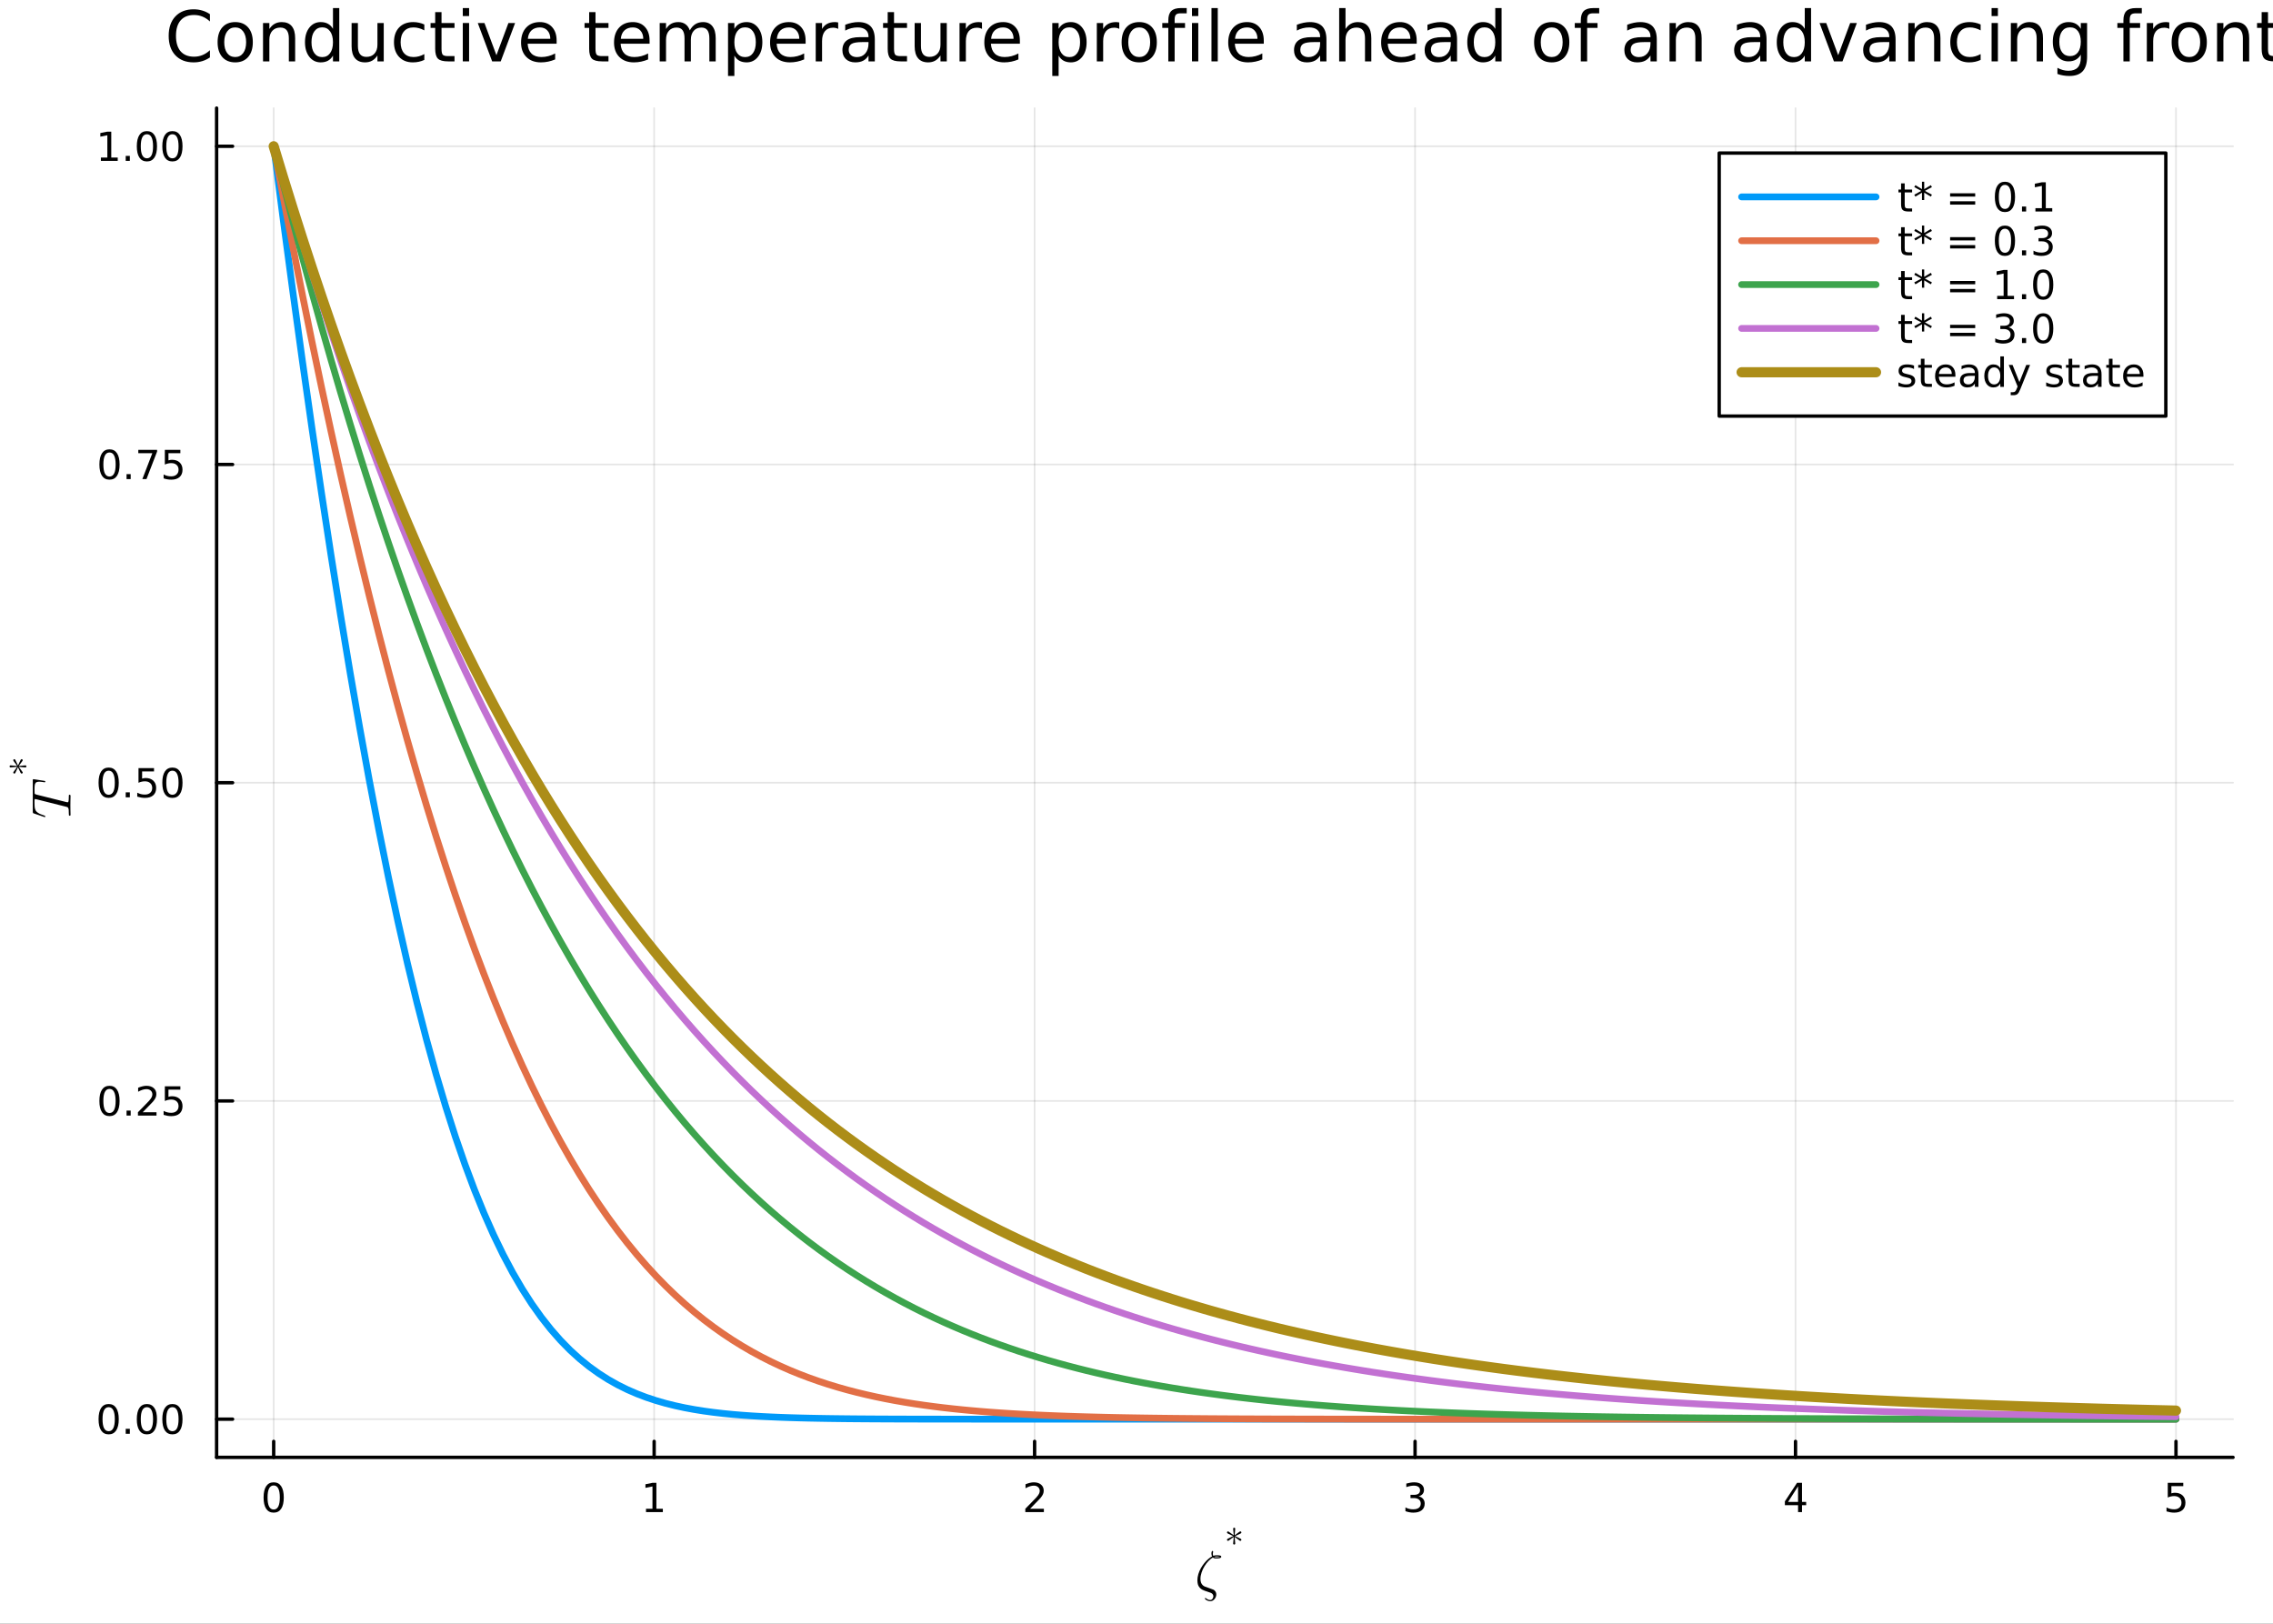 <?xml version="1.0" encoding="utf-8"?>
<svg xmlns="http://www.w3.org/2000/svg" xmlns:xlink="http://www.w3.org/1999/xlink" width="672" height="480" viewBox="0 0 2688 1920">
<rect x="0" y="0" width="2688" height="1920" fill="#333333" stroke="none"/>
<defs>
  <clipPath id="clip220">
    <rect x="0" y="0" width="2688" height="1920"/>
  </clipPath>
</defs>
<path clip-path="url(#clip220)" d="M0 1920 L2688 1920 L2688 0 L0 0  Z" fill="#ffffff" fill-rule="evenodd" fill-opacity="1"/>
<defs>
  <clipPath id="clip221">
    <rect x="537" y="0" width="1883" height="1883"/>
  </clipPath>
</defs>
<path clip-path="url(#clip220)" d="M256.161 1723.26 L2640.76 1723.26 L2640.76 127.792 L256.161 127.792  Z" fill="#ffffff" fill-rule="evenodd" fill-opacity="1"/>
<defs>
  <clipPath id="clip222">
    <rect x="256" y="127" width="2386" height="1596"/>
  </clipPath>
</defs>
<polyline clip-path="url(#clip222)" style="stroke:#000000; stroke-linecap:round; stroke-linejoin:round; stroke-width:2; stroke-opacity:0.1; fill:none" points="323.65,1723.26 323.65,127.792 "/>
<polyline clip-path="url(#clip222)" style="stroke:#000000; stroke-linecap:round; stroke-linejoin:round; stroke-width:2; stroke-opacity:0.1; fill:none" points="773.573,1723.26 773.573,127.792 "/>
<polyline clip-path="url(#clip222)" style="stroke:#000000; stroke-linecap:round; stroke-linejoin:round; stroke-width:2; stroke-opacity:0.1; fill:none" points="1223.5,1723.26 1223.5,127.792 "/>
<polyline clip-path="url(#clip222)" style="stroke:#000000; stroke-linecap:round; stroke-linejoin:round; stroke-width:2; stroke-opacity:0.1; fill:none" points="1673.42,1723.26 1673.42,127.792 "/>
<polyline clip-path="url(#clip222)" style="stroke:#000000; stroke-linecap:round; stroke-linejoin:round; stroke-width:2; stroke-opacity:0.1; fill:none" points="2123.34,1723.26 2123.34,127.792 "/>
<polyline clip-path="url(#clip222)" style="stroke:#000000; stroke-linecap:round; stroke-linejoin:round; stroke-width:2; stroke-opacity:0.1; fill:none" points="2573.27,1723.26 2573.27,127.792 "/>
<polyline clip-path="url(#clip220)" style="stroke:#000000; stroke-linecap:round; stroke-linejoin:round; stroke-width:4; stroke-opacity:1; fill:none" points="256.161,1723.26 2640.76,1723.26 "/>
<polyline clip-path="url(#clip220)" style="stroke:#000000; stroke-linecap:round; stroke-linejoin:round; stroke-width:4; stroke-opacity:1; fill:none" points="323.65,1723.26 323.65,1704.36 "/>
<polyline clip-path="url(#clip220)" style="stroke:#000000; stroke-linecap:round; stroke-linejoin:round; stroke-width:4; stroke-opacity:1; fill:none" points="773.573,1723.26 773.573,1704.36 "/>
<polyline clip-path="url(#clip220)" style="stroke:#000000; stroke-linecap:round; stroke-linejoin:round; stroke-width:4; stroke-opacity:1; fill:none" points="1223.5,1723.26 1223.5,1704.36 "/>
<polyline clip-path="url(#clip220)" style="stroke:#000000; stroke-linecap:round; stroke-linejoin:round; stroke-width:4; stroke-opacity:1; fill:none" points="1673.42,1723.26 1673.42,1704.36 "/>
<polyline clip-path="url(#clip220)" style="stroke:#000000; stroke-linecap:round; stroke-linejoin:round; stroke-width:4; stroke-opacity:1; fill:none" points="2123.34,1723.26 2123.34,1704.36 "/>
<polyline clip-path="url(#clip220)" style="stroke:#000000; stroke-linecap:round; stroke-linejoin:round; stroke-width:4; stroke-opacity:1; fill:none" points="2573.27,1723.26 2573.27,1704.36 "/>
<path clip-path="url(#clip220)" d="M323.65 1756.48 Q320.039 1756.48 318.21 1760.05 Q316.405 1763.59 316.405 1770.72 Q316.405 1777.82 318.21 1781.39 Q320.039 1784.93 323.65 1784.93 Q327.284 1784.93 329.09 1781.39 Q330.918 1777.82 330.918 1770.72 Q330.918 1763.59 329.09 1760.05 Q327.284 1756.48 323.65 1756.48 M323.65 1752.78 Q329.46 1752.78 332.516 1757.38 Q335.594 1761.97 335.594 1770.72 Q335.594 1779.44 332.516 1784.05 Q329.46 1788.63 323.65 1788.63 Q317.84 1788.63 314.761 1784.05 Q311.706 1779.44 311.706 1770.72 Q311.706 1761.97 314.761 1757.38 Q317.84 1752.78 323.65 1752.78 Z" fill="#000000" fill-rule="evenodd" fill-opacity="1" /><path clip-path="url(#clip220)" d="M763.955 1784.03 L771.594 1784.03 L771.594 1757.66 L763.284 1759.33 L763.284 1755.07 L771.548 1753.4 L776.224 1753.4 L776.224 1784.03 L783.863 1784.03 L783.863 1787.96 L763.955 1787.96 L763.955 1784.03 Z" fill="#000000" fill-rule="evenodd" fill-opacity="1" /><path clip-path="url(#clip220)" d="M1218.15 1784.03 L1234.47 1784.03 L1234.47 1787.96 L1212.52 1787.96 L1212.52 1784.03 Q1215.19 1781.27 1219.77 1776.64 Q1224.38 1771.99 1225.56 1770.65 Q1227.8 1768.13 1228.68 1766.39 Q1229.58 1764.63 1229.58 1762.94 Q1229.58 1760.19 1227.64 1758.45 Q1225.72 1756.71 1222.62 1756.71 Q1220.42 1756.71 1217.96 1757.48 Q1215.53 1758.24 1212.76 1759.79 L1212.76 1755.07 Q1215.58 1753.94 1218.03 1753.36 Q1220.49 1752.78 1222.52 1752.78 Q1227.9 1752.78 1231.09 1755.46 Q1234.28 1758.15 1234.28 1762.64 Q1234.28 1764.77 1233.47 1766.69 Q1232.69 1768.59 1230.58 1771.18 Q1230 1771.85 1226.9 1775.07 Q1223.8 1778.26 1218.15 1784.03 Z" fill="#000000" fill-rule="evenodd" fill-opacity="1" /><path clip-path="url(#clip220)" d="M1677.67 1769.33 Q1681.02 1770.05 1682.9 1772.32 Q1684.8 1774.58 1684.8 1777.92 Q1684.8 1783.03 1681.28 1785.83 Q1677.76 1788.63 1671.28 1788.63 Q1669.1 1788.63 1666.79 1788.19 Q1664.5 1787.78 1662.04 1786.92 L1662.04 1782.41 Q1663.99 1783.54 1666.3 1784.12 Q1668.62 1784.7 1671.14 1784.7 Q1675.54 1784.7 1677.83 1782.96 Q1680.14 1781.23 1680.14 1777.92 Q1680.14 1774.86 1677.99 1773.15 Q1675.86 1771.41 1672.04 1771.41 L1668.02 1771.41 L1668.02 1767.57 L1672.23 1767.57 Q1675.68 1767.57 1677.51 1766.2 Q1679.33 1764.82 1679.33 1762.22 Q1679.33 1759.56 1677.44 1758.15 Q1675.56 1756.71 1672.04 1756.71 Q1670.12 1756.71 1667.92 1757.13 Q1665.72 1757.55 1663.08 1758.43 L1663.08 1754.26 Q1665.75 1753.52 1668.06 1753.15 Q1670.4 1752.78 1672.46 1752.78 Q1677.78 1752.78 1680.89 1755.21 Q1683.99 1757.62 1683.99 1761.74 Q1683.99 1764.61 1682.34 1766.6 Q1680.7 1768.57 1677.67 1769.33 Z" fill="#000000" fill-rule="evenodd" fill-opacity="1" /><path clip-path="url(#clip220)" d="M2126.35 1757.48 L2114.55 1775.93 L2126.35 1775.93 L2126.35 1757.48 M2125.13 1753.4 L2131.01 1753.4 L2131.01 1775.93 L2135.94 1775.93 L2135.94 1779.82 L2131.01 1779.82 L2131.01 1787.96 L2126.35 1787.96 L2126.35 1779.82 L2110.75 1779.82 L2110.75 1775.3 L2125.13 1753.4 Z" fill="#000000" fill-rule="evenodd" fill-opacity="1" /><path clip-path="url(#clip220)" d="M2563.55 1753.4 L2581.9 1753.4 L2581.9 1757.34 L2567.83 1757.34 L2567.83 1765.81 Q2568.85 1765.46 2569.86 1765.3 Q2570.88 1765.12 2571.9 1765.12 Q2577.69 1765.12 2581.07 1768.29 Q2584.45 1771.46 2584.45 1776.88 Q2584.45 1782.45 2580.98 1785.56 Q2577.5 1788.63 2571.18 1788.63 Q2569.01 1788.63 2566.74 1788.26 Q2564.49 1787.89 2562.09 1787.15 L2562.09 1782.45 Q2564.17 1783.59 2566.39 1784.14 Q2568.61 1784.7 2571.09 1784.7 Q2575.1 1784.7 2577.43 1782.59 Q2579.77 1780.49 2579.77 1776.88 Q2579.77 1773.26 2577.43 1771.16 Q2575.1 1769.05 2571.09 1769.05 Q2569.22 1769.05 2567.34 1769.47 Q2565.49 1769.88 2563.55 1770.76 L2563.55 1753.4 Z" fill="#000000" fill-rule="evenodd" fill-opacity="1" /><path clip-path="url(#clip220)" d="M1444.25 1840.81 Q1444.25 1842.84 1438.35 1842.84 Q1437.45 1842.84 1436.94 1842.81 Q1436.45 1842.78 1435.68 1842.49 Q1434.91 1842.2 1434.36 1841.65 Q1431.85 1843 1429.24 1845.71 Q1426.63 1848.41 1424.51 1851.83 Q1422.38 1855.21 1421 1859.27 Q1419.64 1863.33 1419.64 1867 Q1419.64 1871.99 1422.41 1874.5 Q1423.54 1875.5 1424.83 1876.05 Q1426.12 1876.59 1430.34 1878.01 Q1433.62 1879.14 1434.72 1879.62 Q1435.81 1880.1 1436.58 1880.97 Q1438.35 1882.75 1438.35 1885.39 Q1438.35 1888.35 1436.23 1890.86 Q1434.14 1893.37 1431.17 1893.37 Q1429.56 1893.37 1428.02 1892.7 Q1426.47 1892.05 1425.67 1891.31 Q1424.86 1890.57 1424.86 1890.22 Q1424.86 1889.9 1425.05 1889.67 Q1425.25 1889.48 1425.5 1889.48 Q1425.79 1889.48 1426.31 1889.93 Q1428.63 1891.92 1431.17 1891.92 Q1432.85 1891.92 1433.85 1890.51 Q1434.88 1889.12 1434.88 1887.58 Q1434.88 1886.71 1434.55 1885.97 Q1434.26 1885.23 1433.85 1884.77 Q1433.46 1884.36 1432.82 1883.97 Q1432.17 1883.58 1431.75 1883.42 Q1431.37 1883.26 1430.79 1883.07 Q1427.28 1881.88 1426.76 1881.68 Q1425.67 1881.33 1425.12 1881.14 Q1424.57 1880.94 1423.51 1880.49 Q1422.45 1880.07 1421.83 1879.72 Q1421.25 1879.36 1420.32 1878.75 Q1419.42 1878.11 1418.9 1877.5 Q1418.39 1876.88 1417.74 1875.98 Q1417.13 1875.05 1416.78 1874.05 Q1416.45 1873.02 1416.23 1871.7 Q1416 1870.35 1416 1868.83 Q1416 1865.16 1417.13 1861.33 Q1418.29 1857.5 1420.13 1854.31 Q1421.96 1851.09 1424.25 1848.25 Q1426.57 1845.42 1428.89 1843.45 Q1431.24 1841.46 1433.36 1840.39 Q1432.62 1838.95 1432.62 1837.11 Q1432.62 1836.82 1432.65 1836.5 Q1432.69 1836.14 1432.75 1835.47 Q1432.85 1834.76 1433.11 1834.34 Q1433.4 1833.89 1433.81 1833.89 Q1434.17 1833.89 1434.39 1834.11 Q1434.62 1834.34 1434.62 1834.73 Q1434.3 1836.24 1434.3 1837.17 Q1434.3 1838.56 1434.75 1839.69 Q1436.55 1839.01 1438.97 1839.01 Q1441.45 1839.01 1442.83 1839.36 Q1444.25 1839.72 1444.25 1840.81 M1442.54 1840.88 Q1441 1840.46 1438.9 1840.46 Q1436.94 1840.46 1435.87 1840.94 Q1436.39 1841.26 1436.84 1841.33 Q1437.29 1841.39 1438.45 1841.39 Q1441.16 1841.39 1442.54 1840.88 Z" fill="#000000" fill-rule="evenodd" fill-opacity="1" /><path clip-path="url(#clip220)" d="M1451.01 1820.71 Q1451.01 1819.92 1452.07 1819.41 L1458.49 1816.36 L1451.98 1813.32 Q1451.01 1812.87 1451.01 1812.08 Q1451.01 1811.63 1451.37 1811.22 Q1451.75 1810.79 1452.25 1810.79 Q1452.61 1810.79 1453.26 1811.29 L1458.99 1815.44 Q1458.29 1807.82 1458.31 1807.59 Q1458.31 1807.14 1458.65 1806.8 Q1458.99 1806.44 1459.55 1806.44 Q1460 1806.44 1460.36 1806.78 Q1460.75 1807.1 1460.75 1807.59 L1460.07 1815.44 L1465.19 1811.65 Q1466.38 1810.77 1466.81 1810.79 Q1467.33 1810.79 1467.69 1811.2 Q1468.05 1811.61 1468.05 1812.08 Q1468.05 1812.87 1466.99 1813.36 L1460.57 1816.41 L1467.08 1819.47 Q1468.05 1819.92 1468.05 1820.71 Q1468.05 1821.16 1467.67 1821.59 Q1467.31 1822 1466.81 1822 Q1466.54 1822 1466.07 1821.73 Q1465.98 1821.68 1465.01 1820.96 Q1464.04 1820.24 1462.53 1819.14 Q1461.04 1818.03 1460.07 1817.33 Q1460.77 1824.95 1460.75 1825.18 Q1460.75 1825.63 1460.41 1825.99 Q1460.07 1826.35 1459.51 1826.35 Q1459.06 1826.35 1458.67 1826.03 Q1458.31 1825.7 1458.31 1825.18 L1458.99 1817.33 L1452.54 1822 Q1451.84 1822 1451.46 1821.66 Q1451.1 1821.3 1451.05 1821.1 Q1451.01 1820.89 1451.01 1820.71 Z" fill="#000000" fill-rule="evenodd" fill-opacity="1" /><polyline clip-path="url(#clip222)" style="stroke:#000000; stroke-linecap:round; stroke-linejoin:round; stroke-width:2; stroke-opacity:0.1; fill:none" points="256.161,1678.1 2640.76,1678.1 "/>
<polyline clip-path="url(#clip222)" style="stroke:#000000; stroke-linecap:round; stroke-linejoin:round; stroke-width:2; stroke-opacity:0.1; fill:none" points="256.161,1301.82 2640.76,1301.82 "/>
<polyline clip-path="url(#clip222)" style="stroke:#000000; stroke-linecap:round; stroke-linejoin:round; stroke-width:2; stroke-opacity:0.1; fill:none" points="256.161,925.526 2640.76,925.526 "/>
<polyline clip-path="url(#clip222)" style="stroke:#000000; stroke-linecap:round; stroke-linejoin:round; stroke-width:2; stroke-opacity:0.1; fill:none" points="256.161,549.236 2640.76,549.236 "/>
<polyline clip-path="url(#clip222)" style="stroke:#000000; stroke-linecap:round; stroke-linejoin:round; stroke-width:2; stroke-opacity:0.1; fill:none" points="256.161,172.947 2640.76,172.947 "/>
<polyline clip-path="url(#clip220)" style="stroke:#000000; stroke-linecap:round; stroke-linejoin:round; stroke-width:4; stroke-opacity:1; fill:none" points="256.161,1723.26 256.161,127.792 "/>
<polyline clip-path="url(#clip220)" style="stroke:#000000; stroke-linecap:round; stroke-linejoin:round; stroke-width:4; stroke-opacity:1; fill:none" points="256.161,1678.1 275.059,1678.1 "/>
<polyline clip-path="url(#clip220)" style="stroke:#000000; stroke-linecap:round; stroke-linejoin:round; stroke-width:4; stroke-opacity:1; fill:none" points="256.161,1301.82 275.059,1301.82 "/>
<polyline clip-path="url(#clip220)" style="stroke:#000000; stroke-linecap:round; stroke-linejoin:round; stroke-width:4; stroke-opacity:1; fill:none" points="256.161,925.526 275.059,925.526 "/>
<polyline clip-path="url(#clip220)" style="stroke:#000000; stroke-linecap:round; stroke-linejoin:round; stroke-width:4; stroke-opacity:1; fill:none" points="256.161,549.236 275.059,549.236 "/>
<polyline clip-path="url(#clip220)" style="stroke:#000000; stroke-linecap:round; stroke-linejoin:round; stroke-width:4; stroke-opacity:1; fill:none" points="256.161,172.947 275.059,172.947 "/>
<path clip-path="url(#clip220)" d="M128.504 1663.9 Q124.893 1663.9 123.064 1667.47 Q121.259 1671.01 121.259 1678.14 Q121.259 1685.25 123.064 1688.81 Q124.893 1692.35 128.504 1692.35 Q132.138 1692.35 133.944 1688.81 Q135.772 1685.25 135.772 1678.14 Q135.772 1671.01 133.944 1667.47 Q132.138 1663.9 128.504 1663.9 M128.504 1660.2 Q134.314 1660.2 137.37 1664.81 Q140.448 1669.39 140.448 1678.14 Q140.448 1686.87 137.37 1691.47 Q134.314 1696.06 128.504 1696.06 Q122.694 1696.06 119.615 1691.47 Q116.56 1686.87 116.56 1678.14 Q116.56 1669.39 119.615 1664.81 Q122.694 1660.2 128.504 1660.2 Z" fill="#000000" fill-rule="evenodd" fill-opacity="1" /><path clip-path="url(#clip220)" d="M148.666 1689.51 L153.55 1689.51 L153.55 1695.38 L148.666 1695.38 L148.666 1689.51 Z" fill="#000000" fill-rule="evenodd" fill-opacity="1" /><path clip-path="url(#clip220)" d="M173.735 1663.9 Q170.124 1663.9 168.295 1667.47 Q166.49 1671.01 166.49 1678.14 Q166.49 1685.25 168.295 1688.81 Q170.124 1692.35 173.735 1692.35 Q177.369 1692.35 179.175 1688.81 Q181.004 1685.25 181.004 1678.14 Q181.004 1671.01 179.175 1667.47 Q177.369 1663.9 173.735 1663.9 M173.735 1660.2 Q179.545 1660.2 182.601 1664.81 Q185.68 1669.39 185.68 1678.14 Q185.68 1686.87 182.601 1691.47 Q179.545 1696.06 173.735 1696.06 Q167.925 1696.06 164.846 1691.47 Q161.791 1686.87 161.791 1678.14 Q161.791 1669.39 164.846 1664.81 Q167.925 1660.2 173.735 1660.2 Z" fill="#000000" fill-rule="evenodd" fill-opacity="1" /><path clip-path="url(#clip220)" d="M203.897 1663.9 Q200.286 1663.9 198.457 1667.47 Q196.652 1671.01 196.652 1678.14 Q196.652 1685.25 198.457 1688.81 Q200.286 1692.35 203.897 1692.35 Q207.531 1692.35 209.337 1688.81 Q211.166 1685.25 211.166 1678.14 Q211.166 1671.01 209.337 1667.47 Q207.531 1663.9 203.897 1663.9 M203.897 1660.2 Q209.707 1660.2 212.763 1664.81 Q215.841 1669.39 215.841 1678.14 Q215.841 1686.87 212.763 1691.47 Q209.707 1696.06 203.897 1696.06 Q198.087 1696.06 195.008 1691.47 Q191.953 1686.87 191.953 1678.14 Q191.953 1669.39 195.008 1664.81 Q198.087 1660.2 203.897 1660.2 Z" fill="#000000" fill-rule="evenodd" fill-opacity="1" /><path clip-path="url(#clip220)" d="M129.499 1287.61 Q125.888 1287.61 124.06 1291.18 Q122.254 1294.72 122.254 1301.85 Q122.254 1308.96 124.06 1312.52 Q125.888 1316.06 129.499 1316.06 Q133.134 1316.06 134.939 1312.52 Q136.768 1308.96 136.768 1301.85 Q136.768 1294.72 134.939 1291.18 Q133.134 1287.61 129.499 1287.61 M129.499 1283.91 Q135.309 1283.91 138.365 1288.52 Q141.444 1293.1 141.444 1301.85 Q141.444 1310.58 138.365 1315.18 Q135.309 1319.77 129.499 1319.77 Q123.689 1319.77 120.61 1315.18 Q117.555 1310.58 117.555 1301.85 Q117.555 1293.1 120.61 1288.52 Q123.689 1283.91 129.499 1283.91 Z" fill="#000000" fill-rule="evenodd" fill-opacity="1" /><path clip-path="url(#clip220)" d="M149.661 1313.22 L154.545 1313.22 L154.545 1319.1 L149.661 1319.1 L149.661 1313.22 Z" fill="#000000" fill-rule="evenodd" fill-opacity="1" /><path clip-path="url(#clip220)" d="M168.758 1315.16 L185.078 1315.16 L185.078 1319.1 L163.133 1319.1 L163.133 1315.16 Q165.795 1312.41 170.379 1307.78 Q174.985 1303.12 176.166 1301.78 Q178.411 1299.26 179.291 1297.52 Q180.193 1295.76 180.193 1294.07 Q180.193 1291.32 178.249 1289.58 Q176.328 1287.85 173.226 1287.85 Q171.027 1287.85 168.573 1288.61 Q166.143 1289.37 163.365 1290.92 L163.365 1286.2 Q166.189 1285.07 168.643 1284.49 Q171.096 1283.91 173.133 1283.91 Q178.504 1283.91 181.698 1286.6 Q184.893 1289.28 184.893 1293.77 Q184.893 1295.9 184.082 1297.82 Q183.295 1299.72 181.189 1302.31 Q180.61 1302.98 177.508 1306.2 Q174.406 1309.4 168.758 1315.16 Z" fill="#000000" fill-rule="evenodd" fill-opacity="1" /><path clip-path="url(#clip220)" d="M194.939 1284.54 L213.295 1284.54 L213.295 1288.47 L199.221 1288.47 L199.221 1296.94 Q200.24 1296.6 201.258 1296.43 Q202.277 1296.25 203.295 1296.25 Q209.082 1296.25 212.462 1299.42 Q215.841 1302.59 215.841 1308.01 Q215.841 1313.59 212.369 1316.69 Q208.897 1319.77 202.578 1319.77 Q200.402 1319.77 198.133 1319.4 Q195.888 1319.03 193.48 1318.29 L193.48 1313.59 Q195.564 1314.72 197.786 1315.28 Q200.008 1315.83 202.485 1315.83 Q206.49 1315.83 208.828 1313.72 Q211.166 1311.62 211.166 1308.01 Q211.166 1304.4 208.828 1302.29 Q206.49 1300.18 202.485 1300.18 Q200.61 1300.18 198.735 1300.6 Q196.883 1301.02 194.939 1301.9 L194.939 1284.54 Z" fill="#000000" fill-rule="evenodd" fill-opacity="1" /><path clip-path="url(#clip220)" d="M128.504 911.324 Q124.893 911.324 123.064 914.889 Q121.259 918.431 121.259 925.56 Q121.259 932.667 123.064 936.232 Q124.893 939.773 128.504 939.773 Q132.138 939.773 133.944 936.232 Q135.772 932.667 135.772 925.56 Q135.772 918.431 133.944 914.889 Q132.138 911.324 128.504 911.324 M128.504 907.621 Q134.314 907.621 137.37 912.227 Q140.448 916.811 140.448 925.56 Q140.448 934.287 137.37 938.894 Q134.314 943.477 128.504 943.477 Q122.694 943.477 119.615 938.894 Q116.56 934.287 116.56 925.56 Q116.56 916.811 119.615 912.227 Q122.694 907.621 128.504 907.621 Z" fill="#000000" fill-rule="evenodd" fill-opacity="1" /><path clip-path="url(#clip220)" d="M148.666 936.926 L153.55 936.926 L153.55 942.806 L148.666 942.806 L148.666 936.926 Z" fill="#000000" fill-rule="evenodd" fill-opacity="1" /><path clip-path="url(#clip220)" d="M163.782 908.246 L182.138 908.246 L182.138 912.181 L168.064 912.181 L168.064 920.653 Q169.082 920.306 170.101 920.144 Q171.119 919.959 172.138 919.959 Q177.925 919.959 181.305 923.13 Q184.684 926.301 184.684 931.718 Q184.684 937.297 181.212 940.398 Q177.74 943.477 171.42 943.477 Q169.244 943.477 166.976 943.107 Q164.731 942.736 162.323 941.996 L162.323 937.297 Q164.407 938.431 166.629 938.986 Q168.851 939.542 171.328 939.542 Q175.332 939.542 177.67 937.435 Q180.008 935.329 180.008 931.718 Q180.008 928.107 177.67 926 Q175.332 923.894 171.328 923.894 Q169.453 923.894 167.578 924.31 Q165.726 924.727 163.782 925.607 L163.782 908.246 Z" fill="#000000" fill-rule="evenodd" fill-opacity="1" /><path clip-path="url(#clip220)" d="M203.897 911.324 Q200.286 911.324 198.457 914.889 Q196.652 918.431 196.652 925.56 Q196.652 932.667 198.457 936.232 Q200.286 939.773 203.897 939.773 Q207.531 939.773 209.337 936.232 Q211.166 932.667 211.166 925.56 Q211.166 918.431 209.337 914.889 Q207.531 911.324 203.897 911.324 M203.897 907.621 Q209.707 907.621 212.763 912.227 Q215.841 916.811 215.841 925.56 Q215.841 934.287 212.763 938.894 Q209.707 943.477 203.897 943.477 Q198.087 943.477 195.008 938.894 Q191.953 934.287 191.953 925.56 Q191.953 916.811 195.008 912.227 Q198.087 907.621 203.897 907.621 Z" fill="#000000" fill-rule="evenodd" fill-opacity="1" /><path clip-path="url(#clip220)" d="M129.499 535.035 Q125.888 535.035 124.06 538.6 Q122.254 542.141 122.254 549.271 Q122.254 556.377 124.06 559.942 Q125.888 563.484 129.499 563.484 Q133.134 563.484 134.939 559.942 Q136.768 556.377 136.768 549.271 Q136.768 542.141 134.939 538.6 Q133.134 535.035 129.499 535.035 M129.499 531.331 Q135.309 531.331 138.365 535.938 Q141.444 540.521 141.444 549.271 Q141.444 557.998 138.365 562.604 Q135.309 567.188 129.499 567.188 Q123.689 567.188 120.61 562.604 Q117.555 557.998 117.555 549.271 Q117.555 540.521 120.61 535.938 Q123.689 531.331 129.499 531.331 Z" fill="#000000" fill-rule="evenodd" fill-opacity="1" /><path clip-path="url(#clip220)" d="M149.661 560.637 L154.545 560.637 L154.545 566.516 L149.661 566.516 L149.661 560.637 Z" fill="#000000" fill-rule="evenodd" fill-opacity="1" /><path clip-path="url(#clip220)" d="M163.55 531.956 L185.772 531.956 L185.772 533.947 L173.226 566.516 L168.342 566.516 L180.147 535.891 L163.55 535.891 L163.55 531.956 Z" fill="#000000" fill-rule="evenodd" fill-opacity="1" /><path clip-path="url(#clip220)" d="M194.939 531.956 L213.295 531.956 L213.295 535.891 L199.221 535.891 L199.221 544.364 Q200.24 544.016 201.258 543.854 Q202.277 543.669 203.295 543.669 Q209.082 543.669 212.462 546.84 Q215.841 550.012 215.841 555.428 Q215.841 561.007 212.369 564.109 Q208.897 567.188 202.578 567.188 Q200.402 567.188 198.133 566.817 Q195.888 566.447 193.48 565.706 L193.48 561.007 Q195.564 562.141 197.786 562.697 Q200.008 563.252 202.485 563.252 Q206.49 563.252 208.828 561.146 Q211.166 559.039 211.166 555.428 Q211.166 551.817 208.828 549.711 Q206.49 547.604 202.485 547.604 Q200.61 547.604 198.735 548.021 Q196.883 548.438 194.939 549.317 L194.939 531.956 Z" fill="#000000" fill-rule="evenodd" fill-opacity="1" /><path clip-path="url(#clip220)" d="M119.314 186.292 L126.953 186.292 L126.953 159.926 L118.643 161.593 L118.643 157.334 L126.907 155.667 L131.583 155.667 L131.583 186.292 L139.221 186.292 L139.221 190.227 L119.314 190.227 L119.314 186.292 Z" fill="#000000" fill-rule="evenodd" fill-opacity="1" /><path clip-path="url(#clip220)" d="M148.666 184.347 L153.55 184.347 L153.55 190.227 L148.666 190.227 L148.666 184.347 Z" fill="#000000" fill-rule="evenodd" fill-opacity="1" /><path clip-path="url(#clip220)" d="M173.735 158.746 Q170.124 158.746 168.295 162.31 Q166.49 165.852 166.49 172.982 Q166.49 180.088 168.295 183.653 Q170.124 187.194 173.735 187.194 Q177.369 187.194 179.175 183.653 Q181.004 180.088 181.004 172.982 Q181.004 165.852 179.175 162.31 Q177.369 158.746 173.735 158.746 M173.735 155.042 Q179.545 155.042 182.601 159.648 Q185.68 164.232 185.68 172.982 Q185.68 181.708 182.601 186.315 Q179.545 190.898 173.735 190.898 Q167.925 190.898 164.846 186.315 Q161.791 181.708 161.791 172.982 Q161.791 164.232 164.846 159.648 Q167.925 155.042 173.735 155.042 Z" fill="#000000" fill-rule="evenodd" fill-opacity="1" /><path clip-path="url(#clip220)" d="M203.897 158.746 Q200.286 158.746 198.457 162.31 Q196.652 165.852 196.652 172.982 Q196.652 180.088 198.457 183.653 Q200.286 187.194 203.897 187.194 Q207.531 187.194 209.337 183.653 Q211.166 180.088 211.166 172.982 Q211.166 165.852 209.337 162.31 Q207.531 158.746 203.897 158.746 M203.897 155.042 Q209.707 155.042 212.763 159.648 Q215.841 164.232 215.841 172.982 Q215.841 181.708 212.763 186.315 Q209.707 190.898 203.897 190.898 Q198.087 190.898 195.008 186.315 Q191.953 181.708 191.953 172.982 Q191.953 164.232 195.008 159.648 Q198.087 155.042 203.897 155.042 Z" fill="#000000" fill-rule="evenodd" fill-opacity="1" /><path clip-path="url(#clip220)" d="M39.487 921.352 Q40.099 921.352 40.614 921.48 L52.08 923.284 Q52.949 923.381 53.271 923.574 Q53.593 923.735 53.593 924.25 Q53.593 925.055 52.756 925.055 Q52.273 925.055 51.5 924.862 Q47.861 924.314 46.218 924.314 Q45.123 924.314 44.318 924.54 Q43.481 924.733 42.901 925.055 Q42.321 925.345 41.935 926.021 Q41.548 926.698 41.323 927.342 Q41.097 927.986 41.001 929.145 Q40.872 930.305 40.84 931.303 Q40.807 932.302 40.807 933.944 Q40.807 937.519 40.936 938.099 Q41.097 938.711 41.581 939.033 Q42.031 939.322 43.384 939.644 L78.392 948.404 L79.777 948.662 Q80.55 948.662 80.807 948.179 Q81.065 947.696 81.226 946.214 Q81.387 944.089 81.387 941.996 Q81.387 941.931 81.387 941.802 Q81.387 941.094 81.419 940.804 Q81.419 940.514 81.484 940.224 Q81.548 939.934 81.709 939.87 Q81.838 939.773 82.095 939.773 Q82.707 939.773 83.029 940.031 Q83.319 940.289 83.384 940.546 Q83.416 940.772 83.416 941.223 Q83.416 942.124 83.352 944.057 Q83.287 945.989 83.287 946.955 L83.223 952.43 L83.287 958.034 Q83.287 958.904 83.352 960.739 Q83.416 962.575 83.416 963.445 Q83.416 964.572 82.611 964.572 Q81.709 964.572 81.548 964.153 Q81.387 963.702 81.387 961.802 Q81.387 959.129 81.258 957.68 Q81.129 956.23 80.678 955.458 Q80.228 954.652 79.777 954.427 Q79.293 954.202 78.198 953.944 L42.998 945.087 Q42.225 944.83 41.613 944.83 Q41.291 944.83 41.162 944.926 Q41.033 944.991 40.936 945.409 Q40.807 945.828 40.807 946.698 L40.807 949.274 Q40.807 951.915 40.936 953.557 Q41.033 955.168 41.516 956.714 Q41.999 958.227 42.675 959.129 Q43.352 959.999 44.737 960.965 Q46.121 961.931 47.796 962.639 Q49.471 963.316 52.208 964.282 Q53.11 964.604 53.368 964.797 Q53.593 964.958 53.593 965.409 Q53.593 965.731 53.4 965.989 Q53.175 966.214 52.885 966.214 Q51.822 965.892 51.693 965.828 L40.067 961.867 Q39.133 961.544 38.972 961.255 Q38.779 960.933 38.779 959.741 L38.779 923.155 Q38.779 922.575 38.779 922.382 Q38.779 922.189 38.843 921.867 Q38.907 921.545 39.068 921.448 Q39.229 921.352 39.487 921.352 Z" fill="#000000" fill-rule="evenodd" fill-opacity="1" /><path clip-path="url(#clip220)" d="M25.595 914.742 Q24.806 914.742 24.288 913.682 L21.244 907.257 L18.201 913.772 Q17.75 914.742 16.961 914.742 Q16.51 914.742 16.104 914.381 Q15.676 913.998 15.676 913.502 Q15.676 913.141 16.172 912.487 L20.32 906.761 Q12.7 907.46 12.475 907.438 Q12.024 907.438 11.686 907.099 Q11.325 906.761 11.325 906.198 Q11.325 905.747 11.663 905.386 Q11.979 905.003 12.475 905.003 L20.32 905.679 L16.533 900.562 Q15.653 899.367 15.676 898.938 Q15.676 898.42 16.082 898.059 Q16.488 897.698 16.961 897.698 Q17.75 897.698 18.246 898.758 L21.29 905.183 L24.355 898.668 Q24.806 897.698 25.595 897.698 Q26.046 897.698 26.475 898.082 Q26.88 898.442 26.88 898.938 Q26.88 899.209 26.61 899.682 Q26.565 899.773 25.843 900.742 Q25.122 901.711 24.017 903.222 Q22.913 904.71 22.214 905.679 Q29.834 904.98 30.059 905.003 Q30.51 905.003 30.871 905.341 Q31.231 905.679 31.231 906.243 Q31.231 906.694 30.916 907.077 Q30.578 907.438 30.059 907.438 L22.214 906.761 L26.88 913.209 Q26.88 913.908 26.542 914.291 Q26.181 914.652 25.979 914.697 Q25.776 914.742 25.595 914.742 Z" fill="#000000" fill-rule="evenodd" fill-opacity="1" /><path clip-path="url(#clip220)" d="M248.257 16.755 L248.257 25.383 Q244.125 21.535 239.426 19.631 Q234.767 17.727 229.501 17.727 Q219.131 17.727 213.622 24.087 Q208.112 30.406 208.112 42.397 Q208.112 54.347 213.622 60.707 Q219.131 67.026 229.501 67.026 Q234.767 67.026 239.426 65.122 Q244.125 63.218 248.257 59.37 L248.257 67.918 Q243.963 70.834 239.142 72.292 Q234.362 73.751 229.015 73.751 Q215.282 73.751 207.383 65.365 Q199.484 56.94 199.484 42.397 Q199.484 27.814 207.383 19.428 Q215.282 11.002 229.015 11.002 Q234.443 11.002 239.223 12.461 Q244.044 13.878 248.257 16.755 Z" fill="#000000" fill-rule="evenodd" fill-opacity="1" /><path clip-path="url(#clip220)" d="M278.152 32.431 Q272.157 32.431 268.673 37.131 Q265.19 41.789 265.19 49.931 Q265.19 58.074 268.633 62.773 Q272.117 67.431 278.152 67.431 Q284.107 67.431 287.591 62.732 Q291.075 58.033 291.075 49.931 Q291.075 41.87 287.591 37.171 Q284.107 32.431 278.152 32.431 M278.152 26.112 Q287.875 26.112 293.424 32.431 Q298.974 38.751 298.974 49.931 Q298.974 61.071 293.424 67.431 Q287.875 73.751 278.152 73.751 Q268.39 73.751 262.84 67.431 Q257.331 61.071 257.331 49.931 Q257.331 38.751 262.84 32.431 Q268.39 26.112 278.152 26.112 Z" fill="#000000" fill-rule="evenodd" fill-opacity="1" /><path clip-path="url(#clip220)" d="M349.043 45.192 L349.043 72.576 L341.59 72.576 L341.59 45.435 Q341.59 38.994 339.078 35.794 Q336.566 32.594 331.543 32.594 Q325.508 32.594 322.024 36.442 Q318.54 40.29 318.54 46.934 L318.54 72.576 L311.046 72.576 L311.046 27.206 L318.54 27.206 L318.54 34.254 Q321.214 30.163 324.819 28.138 Q328.465 26.112 333.204 26.112 Q341.022 26.112 345.033 30.973 Q349.043 35.794 349.043 45.192 Z" fill="#000000" fill-rule="evenodd" fill-opacity="1" /><path clip-path="url(#clip220)" d="M393.765 34.092 L393.765 9.544 L401.219 9.544 L401.219 72.576 L393.765 72.576 L393.765 65.77 Q391.416 69.821 387.81 71.806 Q384.246 73.751 379.223 73.751 Q370.999 73.751 365.814 67.188 Q360.669 60.626 360.669 49.931 Q360.669 39.237 365.814 32.675 Q370.999 26.112 379.223 26.112 Q384.246 26.112 387.81 28.097 Q391.416 30.041 393.765 34.092 M368.366 49.931 Q368.366 58.155 371.728 62.854 Q375.131 67.512 381.045 67.512 Q386.96 67.512 390.362 62.854 Q393.765 58.155 393.765 49.931 Q393.765 41.708 390.362 37.05 Q386.96 32.35 381.045 32.35 Q375.131 32.35 371.728 37.05 Q368.366 41.708 368.366 49.931 Z" fill="#000000" fill-rule="evenodd" fill-opacity="1" /><path clip-path="url(#clip220)" d="M415.802 54.671 L415.802 27.206 L423.256 27.206 L423.256 54.387 Q423.256 60.828 425.767 64.069 Q428.279 67.269 433.302 67.269 Q439.338 67.269 442.822 63.421 Q446.346 59.573 446.346 52.929 L446.346 27.206 L453.8 27.206 L453.8 72.576 L446.346 72.576 L446.346 65.608 Q443.632 69.74 440.027 71.766 Q436.462 73.751 431.722 73.751 Q423.904 73.751 419.853 68.89 Q415.802 64.029 415.802 54.671 M434.558 26.112 L434.558 26.112 Z" fill="#000000" fill-rule="evenodd" fill-opacity="1" /><path clip-path="url(#clip220)" d="M501.803 28.948 L501.803 35.915 Q498.643 34.173 495.443 33.323 Q492.283 32.431 489.043 32.431 Q481.791 32.431 477.781 37.05 Q473.771 41.627 473.771 49.931 Q473.771 58.236 477.781 62.854 Q481.791 67.431 489.043 67.431 Q492.283 67.431 495.443 66.581 Q498.643 65.689 501.803 63.948 L501.803 70.834 Q498.684 72.292 495.321 73.022 Q492 73.751 488.232 73.751 Q477.984 73.751 471.948 67.31 Q465.912 60.869 465.912 49.931 Q465.912 38.832 471.988 32.472 Q478.105 26.112 488.718 26.112 Q492.162 26.112 495.443 26.841 Q498.724 27.53 501.803 28.948 Z" fill="#000000" fill-rule="evenodd" fill-opacity="1" /><path clip-path="url(#clip220)" d="M522.138 14.324 L522.138 27.206 L537.491 27.206 L537.491 32.999 L522.138 32.999 L522.138 57.628 Q522.138 63.178 523.637 64.758 Q525.177 66.338 529.835 66.338 L537.491 66.338 L537.491 72.576 L529.835 72.576 Q521.207 72.576 517.925 69.376 Q514.644 66.135 514.644 57.628 L514.644 32.999 L509.176 32.999 L509.176 27.206 L514.644 27.206 L514.644 14.324 L522.138 14.324 Z" fill="#000000" fill-rule="evenodd" fill-opacity="1" /><path clip-path="url(#clip220)" d="M547.295 27.206 L554.748 27.206 L554.748 72.576 L547.295 72.576 L547.295 27.206 M547.295 9.544 L554.748 9.544 L554.748 18.983 L547.295 18.983 L547.295 9.544 Z" fill="#000000" fill-rule="evenodd" fill-opacity="1" /><path clip-path="url(#clip220)" d="M564.997 27.206 L572.896 27.206 L587.074 65.284 L601.253 27.206 L609.152 27.206 L592.138 72.576 L582.011 72.576 L564.997 27.206 Z" fill="#000000" fill-rule="evenodd" fill-opacity="1" /><path clip-path="url(#clip220)" d="M658.249 48.028 L658.249 51.673 L623.978 51.673 Q624.464 59.37 628.596 63.421 Q632.769 67.431 640.182 67.431 Q644.476 67.431 648.486 66.378 Q652.537 65.325 656.507 63.218 L656.507 70.267 Q652.496 71.968 648.284 72.86 Q644.071 73.751 639.736 73.751 Q628.88 73.751 622.52 67.431 Q616.2 61.112 616.2 50.337 Q616.2 39.197 622.196 32.675 Q628.232 26.112 638.44 26.112 Q647.595 26.112 652.902 32.026 Q658.249 37.9 658.249 48.028 M650.795 45.84 Q650.714 39.723 647.352 36.077 Q644.03 32.431 638.521 32.431 Q632.282 32.431 628.515 35.956 Q624.788 39.48 624.221 45.88 L650.795 45.84 Z" fill="#000000" fill-rule="evenodd" fill-opacity="1" /><path clip-path="url(#clip220)" d="M704.227 14.324 L704.227 27.206 L719.579 27.206 L719.579 32.999 L704.227 32.999 L704.227 57.628 Q704.227 63.178 705.725 64.758 Q707.265 66.338 711.923 66.338 L719.579 66.338 L719.579 72.576 L711.923 72.576 Q703.295 72.576 700.014 69.376 Q696.732 66.135 696.732 57.628 L696.732 32.999 L691.264 32.999 L691.264 27.206 L696.732 27.206 L696.732 14.324 L704.227 14.324 Z" fill="#000000" fill-rule="evenodd" fill-opacity="1" /><path clip-path="url(#clip220)" d="M768.19 48.028 L768.19 51.673 L733.92 51.673 Q734.406 59.37 738.538 63.421 Q742.71 67.431 750.123 67.431 Q754.417 67.431 758.428 66.378 Q762.479 65.325 766.448 63.218 L766.448 70.267 Q762.438 71.968 758.225 72.86 Q754.012 73.751 749.678 73.751 Q738.821 73.751 732.461 67.431 Q726.142 61.112 726.142 50.337 Q726.142 39.197 732.137 32.675 Q738.173 26.112 748.381 26.112 Q757.536 26.112 762.843 32.026 Q768.19 37.9 768.19 48.028 M760.737 45.84 Q760.656 39.723 757.293 36.077 Q753.972 32.431 748.462 32.431 Q742.224 32.431 738.457 35.956 Q734.73 39.48 734.163 45.88 L760.737 45.84 Z" fill="#000000" fill-rule="evenodd" fill-opacity="1" /><path clip-path="url(#clip220)" d="M815.748 35.915 Q818.543 30.892 822.432 28.502 Q826.321 26.112 831.587 26.112 Q838.676 26.112 842.524 31.095 Q846.373 36.037 846.373 45.192 L846.373 72.576 L838.879 72.576 L838.879 45.435 Q838.879 38.913 836.57 35.753 Q834.261 32.594 829.521 32.594 Q823.728 32.594 820.366 36.442 Q817.004 40.29 817.004 46.934 L817.004 72.576 L809.51 72.576 L809.51 45.435 Q809.51 38.873 807.201 35.753 Q804.892 32.594 800.071 32.594 Q794.359 32.594 790.997 36.482 Q787.635 40.331 787.635 46.934 L787.635 72.576 L780.14 72.576 L780.14 27.206 L787.635 27.206 L787.635 34.254 Q790.187 30.082 793.752 28.097 Q797.316 26.112 802.218 26.112 Q807.16 26.112 810.603 28.624 Q814.087 31.135 815.748 35.915 Z" fill="#000000" fill-rule="evenodd" fill-opacity="1" /><path clip-path="url(#clip220)" d="M868.45 65.77 L868.45 89.833 L860.956 89.833 L860.956 27.206 L868.45 27.206 L868.45 34.092 Q870.8 30.041 874.365 28.097 Q877.97 26.112 882.952 26.112 Q891.216 26.112 896.361 32.675 Q901.546 39.237 901.546 49.931 Q901.546 60.626 896.361 67.188 Q891.216 73.751 882.952 73.751 Q877.97 73.751 874.365 71.806 Q870.8 69.821 868.45 65.77 M893.809 49.931 Q893.809 41.708 890.406 37.05 Q887.044 32.35 881.13 32.35 Q875.215 32.35 871.812 37.05 Q868.45 41.708 868.45 49.931 Q868.45 58.155 871.812 62.854 Q875.215 67.512 881.13 67.512 Q887.044 67.512 890.406 62.854 Q893.809 58.155 893.809 49.931 Z" fill="#000000" fill-rule="evenodd" fill-opacity="1" /><path clip-path="url(#clip220)" d="M952.709 48.028 L952.709 51.673 L918.438 51.673 Q918.924 59.37 923.056 63.421 Q927.229 67.431 934.642 67.431 Q938.936 67.431 942.946 66.378 Q946.997 65.325 950.967 63.218 L950.967 70.267 Q946.957 71.968 942.744 72.86 Q938.531 73.751 934.196 73.751 Q923.34 73.751 916.98 67.431 Q910.661 61.112 910.661 50.337 Q910.661 39.197 916.656 32.675 Q922.692 26.112 932.9 26.112 Q942.055 26.112 947.362 32.026 Q952.709 37.9 952.709 48.028 M945.255 45.84 Q945.174 39.723 941.812 36.077 Q938.49 32.431 932.981 32.431 Q926.743 32.431 922.975 35.956 Q919.249 39.48 918.681 45.88 L945.255 45.84 Z" fill="#000000" fill-rule="evenodd" fill-opacity="1" /><path clip-path="url(#clip220)" d="M991.233 34.173 Q989.977 33.444 988.478 33.12 Q987.02 32.756 985.238 32.756 Q978.918 32.756 975.516 36.888 Q972.153 40.979 972.153 48.676 L972.153 72.576 L964.659 72.576 L964.659 27.206 L972.153 27.206 L972.153 34.254 Q974.503 30.122 978.27 28.138 Q982.038 26.112 987.425 26.112 Q988.195 26.112 989.127 26.234 Q990.058 26.315 991.193 26.517 L991.233 34.173 Z" fill="#000000" fill-rule="evenodd" fill-opacity="1" /><path clip-path="url(#clip220)" d="M1019.67 49.769 Q1010.64 49.769 1007.15 51.835 Q1003.67 53.901 1003.67 58.884 Q1003.67 62.854 1006.26 65.203 Q1008.9 67.512 1013.39 67.512 Q1019.59 67.512 1023.32 63.137 Q1027.08 58.722 1027.08 51.43 L1027.08 49.769 L1019.67 49.769 M1034.54 46.691 L1034.54 72.576 L1027.08 72.576 L1027.08 65.689 Q1024.53 69.821 1020.72 71.806 Q1016.92 73.751 1011.41 73.751 Q1004.44 73.751 1000.31 69.862 Q996.216 65.933 996.216 59.37 Q996.216 51.714 1001.32 47.825 Q1006.46 43.936 1016.63 43.936 L1027.08 43.936 L1027.08 43.207 Q1027.08 38.062 1023.68 35.267 Q1020.32 32.431 1014.2 32.431 Q1010.31 32.431 1006.63 33.363 Q1002.94 34.295 999.537 36.158 L999.537 29.272 Q1003.63 27.692 1007.48 26.922 Q1011.33 26.112 1014.97 26.112 Q1024.82 26.112 1029.68 31.216 Q1034.54 36.32 1034.54 46.691 Z" fill="#000000" fill-rule="evenodd" fill-opacity="1" /><path clip-path="url(#clip220)" d="M1057.26 14.324 L1057.26 27.206 L1072.62 27.206 L1072.62 32.999 L1057.26 32.999 L1057.26 57.628 Q1057.26 63.178 1058.76 64.758 Q1060.3 66.338 1064.96 66.338 L1072.62 66.338 L1072.62 72.576 L1064.96 72.576 Q1056.33 72.576 1053.05 69.376 Q1049.77 66.135 1049.77 57.628 L1049.77 32.999 L1044.3 32.999 L1044.3 27.206 L1049.77 27.206 L1049.77 14.324 L1057.26 14.324 Z" fill="#000000" fill-rule="evenodd" fill-opacity="1" /><path clip-path="url(#clip220)" d="M1081.65 54.671 L1081.65 27.206 L1089.1 27.206 L1089.1 54.387 Q1089.1 60.828 1091.61 64.069 Q1094.13 67.269 1099.15 67.269 Q1105.19 67.269 1108.67 63.421 Q1112.19 59.573 1112.19 52.929 L1112.19 27.206 L1119.65 27.206 L1119.65 72.576 L1112.19 72.576 L1112.19 65.608 Q1109.48 69.74 1105.87 71.766 Q1102.31 73.751 1097.57 73.751 Q1089.75 73.751 1085.7 68.89 Q1081.65 64.029 1081.65 54.671 M1100.4 26.112 L1100.4 26.112 Z" fill="#000000" fill-rule="evenodd" fill-opacity="1" /><path clip-path="url(#clip220)" d="M1161.29 34.173 Q1160.03 33.444 1158.54 33.12 Q1157.08 32.756 1155.29 32.756 Q1148.98 32.756 1145.57 36.888 Q1142.21 40.979 1142.21 48.676 L1142.21 72.576 L1134.72 72.576 L1134.72 27.206 L1142.21 27.206 L1142.21 34.254 Q1144.56 30.122 1148.33 28.138 Q1152.09 26.112 1157.48 26.112 Q1158.25 26.112 1159.18 26.234 Q1160.12 26.315 1161.25 26.517 L1161.29 34.173 Z" fill="#000000" fill-rule="evenodd" fill-opacity="1" /><path clip-path="url(#clip220)" d="M1206.09 48.028 L1206.09 51.673 L1171.82 51.673 Q1172.31 59.37 1176.44 63.421 Q1180.61 67.431 1188.03 67.431 Q1192.32 67.431 1196.33 66.378 Q1200.38 65.325 1204.35 63.218 L1204.35 70.267 Q1200.34 71.968 1196.13 72.86 Q1191.91 73.751 1187.58 73.751 Q1176.72 73.751 1170.36 67.431 Q1164.04 61.112 1164.04 50.337 Q1164.04 39.197 1170.04 32.675 Q1176.08 26.112 1186.28 26.112 Q1195.44 26.112 1200.75 32.026 Q1206.09 37.9 1206.09 48.028 M1198.64 45.84 Q1198.56 39.723 1195.2 36.077 Q1191.87 32.431 1186.37 32.431 Q1180.13 32.431 1176.36 35.956 Q1172.63 39.48 1172.07 45.88 L1198.64 45.84 Z" fill="#000000" fill-rule="evenodd" fill-opacity="1" /><path clip-path="url(#clip220)" d="M1251.91 65.77 L1251.91 89.833 L1244.41 89.833 L1244.41 27.206 L1251.91 27.206 L1251.91 34.092 Q1254.26 30.041 1257.82 28.097 Q1261.43 26.112 1266.41 26.112 Q1274.67 26.112 1279.82 32.675 Q1285 39.237 1285 49.931 Q1285 60.626 1279.82 67.188 Q1274.67 73.751 1266.41 73.751 Q1261.43 73.751 1257.82 71.806 Q1254.26 69.821 1251.91 65.77 M1277.27 49.931 Q1277.27 41.708 1273.86 37.05 Q1270.5 32.35 1264.59 32.35 Q1258.67 32.35 1255.27 37.05 Q1251.91 41.708 1251.91 49.931 Q1251.91 58.155 1255.27 62.854 Q1258.67 67.512 1264.59 67.512 Q1270.5 67.512 1273.86 62.854 Q1277.27 58.155 1277.27 49.931 Z" fill="#000000" fill-rule="evenodd" fill-opacity="1" /><path clip-path="url(#clip220)" d="M1323.65 34.173 Q1322.39 33.444 1320.9 33.12 Q1319.44 32.756 1317.65 32.756 Q1311.34 32.756 1307.93 36.888 Q1304.57 40.979 1304.57 48.676 L1304.57 72.576 L1297.08 72.576 L1297.08 27.206 L1304.57 27.206 L1304.57 34.254 Q1306.92 30.122 1310.69 28.138 Q1314.45 26.112 1319.84 26.112 Q1320.61 26.112 1321.54 26.234 Q1322.48 26.315 1323.61 26.517 L1323.65 34.173 Z" fill="#000000" fill-rule="evenodd" fill-opacity="1" /><path clip-path="url(#clip220)" d="M1347.23 32.431 Q1341.23 32.431 1337.75 37.131 Q1334.26 41.789 1334.26 49.931 Q1334.26 58.074 1337.71 62.773 Q1341.19 67.431 1347.23 67.431 Q1353.18 67.431 1356.67 62.732 Q1360.15 58.033 1360.15 49.931 Q1360.15 41.87 1356.67 37.171 Q1353.18 32.431 1347.23 32.431 M1347.23 26.112 Q1356.95 26.112 1362.5 32.431 Q1368.05 38.751 1368.05 49.931 Q1368.05 61.071 1362.5 67.431 Q1356.95 73.751 1347.23 73.751 Q1337.46 73.751 1331.91 67.431 Q1326.4 61.071 1326.4 49.931 Q1326.4 38.751 1331.91 32.431 Q1337.46 26.112 1347.23 26.112 Z" fill="#000000" fill-rule="evenodd" fill-opacity="1" /><path clip-path="url(#clip220)" d="M1403.37 9.544 L1403.37 15.742 L1396.24 15.742 Q1392.23 15.742 1390.65 17.362 Q1389.11 18.983 1389.11 23.195 L1389.11 27.206 L1401.39 27.206 L1401.39 32.999 L1389.11 32.999 L1389.11 72.576 L1381.62 72.576 L1381.62 32.999 L1374.49 32.999 L1374.49 27.206 L1381.62 27.206 L1381.62 24.046 Q1381.62 16.471 1385.14 13.028 Q1388.67 9.544 1396.32 9.544 L1403.37 9.544 Z" fill="#000000" fill-rule="evenodd" fill-opacity="1" /><path clip-path="url(#clip220)" d="M1409.61 27.206 L1417.06 27.206 L1417.06 72.576 L1409.61 72.576 L1409.61 27.206 M1409.61 9.544 L1417.06 9.544 L1417.06 18.983 L1409.61 18.983 L1409.61 9.544 Z" fill="#000000" fill-rule="evenodd" fill-opacity="1" /><path clip-path="url(#clip220)" d="M1432.66 9.544 L1440.11 9.544 L1440.11 72.576 L1432.66 72.576 L1432.66 9.544 Z" fill="#000000" fill-rule="evenodd" fill-opacity="1" /><path clip-path="url(#clip220)" d="M1494.52 48.028 L1494.52 51.673 L1460.25 51.673 Q1460.73 59.37 1464.86 63.421 Q1469.04 67.431 1476.45 67.431 Q1480.74 67.431 1484.75 66.378 Q1488.81 65.325 1492.78 63.218 L1492.78 70.267 Q1488.77 71.968 1484.55 72.86 Q1480.34 73.751 1476 73.751 Q1465.15 73.751 1458.79 67.431 Q1452.47 61.112 1452.47 50.337 Q1452.47 39.197 1458.46 32.675 Q1464.5 26.112 1474.71 26.112 Q1483.86 26.112 1489.17 32.026 Q1494.52 37.9 1494.52 48.028 M1487.06 45.84 Q1486.98 39.723 1483.62 36.077 Q1480.3 32.431 1474.79 32.431 Q1468.55 32.431 1464.78 35.956 Q1461.06 39.48 1460.49 45.88 L1487.06 45.84 Z" fill="#000000" fill-rule="evenodd" fill-opacity="1" /><path clip-path="url(#clip220)" d="M1553.74 49.769 Q1544.71 49.769 1541.22 51.835 Q1537.74 53.901 1537.74 58.884 Q1537.74 62.854 1540.33 65.203 Q1542.97 67.512 1547.46 67.512 Q1553.66 67.512 1557.39 63.137 Q1561.15 58.722 1561.15 51.43 L1561.15 49.769 L1553.74 49.769 M1568.61 46.691 L1568.61 72.576 L1561.15 72.576 L1561.15 65.689 Q1558.6 69.821 1554.79 71.806 Q1550.99 73.751 1545.48 73.751 Q1538.51 73.751 1534.38 69.862 Q1530.29 65.933 1530.29 59.37 Q1530.29 51.714 1535.39 47.825 Q1540.54 43.936 1550.7 43.936 L1561.15 43.936 L1561.15 43.207 Q1561.15 38.062 1557.75 35.267 Q1554.39 32.431 1548.27 32.431 Q1544.38 32.431 1540.7 33.363 Q1537.01 34.295 1533.61 36.158 L1533.61 29.272 Q1537.7 27.692 1541.55 26.922 Q1545.4 26.112 1549.04 26.112 Q1558.89 26.112 1563.75 31.216 Q1568.61 36.32 1568.61 46.691 Z" fill="#000000" fill-rule="evenodd" fill-opacity="1" /><path clip-path="url(#clip220)" d="M1621.68 45.192 L1621.68 72.576 L1614.22 72.576 L1614.22 45.435 Q1614.22 38.994 1611.71 35.794 Q1609.2 32.594 1604.18 32.594 Q1598.14 32.594 1594.66 36.442 Q1591.17 40.29 1591.17 46.934 L1591.17 72.576 L1583.68 72.576 L1583.68 9.544 L1591.17 9.544 L1591.17 34.254 Q1593.85 30.163 1597.45 28.138 Q1601.1 26.112 1605.84 26.112 Q1613.65 26.112 1617.66 30.973 Q1621.68 35.794 1621.68 45.192 Z" fill="#000000" fill-rule="evenodd" fill-opacity="1" /><path clip-path="url(#clip220)" d="M1675.35 48.028 L1675.35 51.673 L1641.08 51.673 Q1641.57 59.37 1645.7 63.421 Q1649.87 67.431 1657.28 67.431 Q1661.58 67.431 1665.59 66.378 Q1669.64 65.325 1673.61 63.218 L1673.61 70.267 Q1669.6 71.968 1665.38 72.86 Q1661.17 73.751 1656.84 73.751 Q1645.98 73.751 1639.62 67.431 Q1633.3 61.112 1633.3 50.337 Q1633.3 39.197 1639.3 32.675 Q1645.33 26.112 1655.54 26.112 Q1664.7 26.112 1670 32.026 Q1675.35 37.9 1675.35 48.028 M1667.9 45.84 Q1667.82 39.723 1664.45 36.077 Q1661.13 32.431 1655.62 32.431 Q1649.38 32.431 1645.62 35.956 Q1641.89 39.48 1641.32 45.88 L1667.9 45.84 Z" fill="#000000" fill-rule="evenodd" fill-opacity="1" /><path clip-path="url(#clip220)" d="M1708.2 49.769 Q1699.17 49.769 1695.69 51.835 Q1692.2 53.901 1692.2 58.884 Q1692.2 62.854 1694.79 65.203 Q1697.43 67.512 1701.92 67.512 Q1708.12 67.512 1711.85 63.137 Q1715.62 58.722 1715.62 51.43 L1715.62 49.769 L1708.2 49.769 M1723.07 46.691 L1723.07 72.576 L1715.62 72.576 L1715.62 65.689 Q1713.06 69.821 1709.26 71.806 Q1705.45 73.751 1699.94 73.751 Q1692.97 73.751 1688.84 69.862 Q1684.75 65.933 1684.75 59.37 Q1684.75 51.714 1689.85 47.825 Q1695 43.936 1705.16 43.936 L1715.62 43.936 L1715.62 43.207 Q1715.62 38.062 1712.21 35.267 Q1708.85 32.431 1702.73 32.431 Q1698.85 32.431 1695.16 33.363 Q1691.47 34.295 1688.07 36.158 L1688.07 29.272 Q1692.16 27.692 1696.01 26.922 Q1699.86 26.112 1703.5 26.112 Q1713.35 26.112 1718.21 31.216 Q1723.07 36.32 1723.07 46.691 Z" fill="#000000" fill-rule="evenodd" fill-opacity="1" /><path clip-path="url(#clip220)" d="M1768.28 34.092 L1768.28 9.544 L1775.73 9.544 L1775.73 72.576 L1768.28 72.576 L1768.28 65.77 Q1765.93 69.821 1762.32 71.806 Q1758.76 73.751 1753.73 73.751 Q1745.51 73.751 1740.33 67.188 Q1735.18 60.626 1735.18 49.931 Q1735.18 39.237 1740.33 32.675 Q1745.51 26.112 1753.73 26.112 Q1758.76 26.112 1762.32 28.097 Q1765.93 30.041 1768.28 34.092 M1742.88 49.931 Q1742.88 58.155 1746.24 62.854 Q1749.64 67.512 1755.56 67.512 Q1761.47 67.512 1764.87 62.854 Q1768.28 58.155 1768.28 49.931 Q1768.28 41.708 1764.87 37.05 Q1761.47 32.35 1755.56 32.35 Q1749.64 32.35 1746.24 37.05 Q1742.88 41.708 1742.88 49.931 Z" fill="#000000" fill-rule="evenodd" fill-opacity="1" /><path clip-path="url(#clip220)" d="M1835.04 32.431 Q1829.04 32.431 1825.56 37.131 Q1822.07 41.789 1822.07 49.931 Q1822.07 58.074 1825.52 62.773 Q1829 67.431 1835.04 67.431 Q1840.99 67.431 1844.48 62.732 Q1847.96 58.033 1847.96 49.931 Q1847.96 41.87 1844.48 37.171 Q1840.99 32.431 1835.04 32.431 M1835.04 26.112 Q1844.76 26.112 1850.31 32.431 Q1855.86 38.751 1855.86 49.931 Q1855.86 61.071 1850.31 67.431 Q1844.76 73.751 1835.04 73.751 Q1825.27 73.751 1819.72 67.431 Q1814.21 61.071 1814.21 49.931 Q1814.21 38.751 1819.72 32.431 Q1825.27 26.112 1835.04 26.112 Z" fill="#000000" fill-rule="evenodd" fill-opacity="1" /><path clip-path="url(#clip220)" d="M1891.18 9.544 L1891.18 15.742 L1884.05 15.742 Q1880.04 15.742 1878.46 17.362 Q1876.92 18.983 1876.92 23.195 L1876.92 27.206 L1889.2 27.206 L1889.2 32.999 L1876.92 32.999 L1876.92 72.576 L1869.43 72.576 L1869.43 32.999 L1862.3 32.999 L1862.3 27.206 L1869.43 27.206 L1869.43 24.046 Q1869.43 16.471 1872.95 13.028 Q1876.48 9.544 1884.13 9.544 L1891.18 9.544 Z" fill="#000000" fill-rule="evenodd" fill-opacity="1" /><path clip-path="url(#clip220)" d="M1944.41 49.769 Q1935.38 49.769 1931.89 51.835 Q1928.41 53.901 1928.41 58.884 Q1928.41 62.854 1931 65.203 Q1933.64 67.512 1938.13 67.512 Q1944.33 67.512 1948.06 63.137 Q1951.82 58.722 1951.82 51.43 L1951.82 49.769 L1944.41 49.769 M1959.28 46.691 L1959.28 72.576 L1951.82 72.576 L1951.82 65.689 Q1949.27 69.821 1945.46 71.806 Q1941.66 73.751 1936.15 73.751 Q1929.18 73.751 1925.05 69.862 Q1920.96 65.933 1920.96 59.37 Q1920.96 51.714 1926.06 47.825 Q1931.2 43.936 1941.37 43.936 L1951.82 43.936 L1951.82 43.207 Q1951.82 38.062 1948.42 35.267 Q1945.06 32.431 1938.94 32.431 Q1935.05 32.431 1931.37 33.363 Q1927.68 34.295 1924.28 36.158 L1924.28 29.272 Q1928.37 27.692 1932.22 26.922 Q1936.07 26.112 1939.71 26.112 Q1949.56 26.112 1954.42 31.216 Q1959.28 36.32 1959.28 46.691 Z" fill="#000000" fill-rule="evenodd" fill-opacity="1" /><path clip-path="url(#clip220)" d="M2012.34 45.192 L2012.34 72.576 L2004.89 72.576 L2004.89 45.435 Q2004.89 38.994 2002.38 35.794 Q1999.87 32.594 1994.84 32.594 Q1988.81 32.594 1985.33 36.442 Q1981.84 40.29 1981.84 46.934 L1981.84 72.576 L1974.35 72.576 L1974.35 27.206 L1981.84 27.206 L1981.84 34.254 Q1984.51 30.163 1988.12 28.138 Q1991.77 26.112 1996.51 26.112 Q2004.32 26.112 2008.33 30.973 Q2012.34 35.794 2012.34 45.192 Z" fill="#000000" fill-rule="evenodd" fill-opacity="1" /><path clip-path="url(#clip220)" d="M2074.2 49.769 Q2065.17 49.769 2061.68 51.835 Q2058.2 53.901 2058.2 58.884 Q2058.2 62.854 2060.79 65.203 Q2063.43 67.512 2067.92 67.512 Q2074.12 67.512 2077.85 63.137 Q2081.61 58.722 2081.61 51.43 L2081.61 49.769 L2074.2 49.769 M2089.07 46.691 L2089.07 72.576 L2081.61 72.576 L2081.61 65.689 Q2079.06 69.821 2075.26 71.806 Q2071.45 73.751 2065.94 73.751 Q2058.97 73.751 2054.84 69.862 Q2050.75 65.933 2050.75 59.37 Q2050.75 51.714 2055.85 47.825 Q2061 43.936 2071.16 43.936 L2081.61 43.936 L2081.61 43.207 Q2081.61 38.062 2078.21 35.267 Q2074.85 32.431 2068.73 32.431 Q2064.84 32.431 2061.16 33.363 Q2057.47 34.295 2054.07 36.158 L2054.07 29.272 Q2058.16 27.692 2062.01 26.922 Q2065.86 26.112 2069.5 26.112 Q2079.35 26.112 2084.21 31.216 Q2089.07 36.32 2089.07 46.691 Z" fill="#000000" fill-rule="evenodd" fill-opacity="1" /><path clip-path="url(#clip220)" d="M2134.28 34.092 L2134.28 9.544 L2141.73 9.544 L2141.73 72.576 L2134.28 72.576 L2134.28 65.77 Q2131.93 69.821 2128.32 71.806 Q2124.76 73.751 2119.73 73.751 Q2111.51 73.751 2106.33 67.188 Q2101.18 60.626 2101.18 49.931 Q2101.18 39.237 2106.33 32.675 Q2111.51 26.112 2119.73 26.112 Q2124.76 26.112 2128.32 28.097 Q2131.93 30.041 2134.28 34.092 M2108.88 49.931 Q2108.88 58.155 2112.24 62.854 Q2115.64 67.512 2121.56 67.512 Q2127.47 67.512 2130.87 62.854 Q2134.28 58.155 2134.28 49.931 Q2134.28 41.708 2130.87 37.05 Q2127.47 32.35 2121.56 32.35 Q2115.64 32.35 2112.24 37.05 Q2108.88 41.708 2108.88 49.931 Z" fill="#000000" fill-rule="evenodd" fill-opacity="1" /><path clip-path="url(#clip220)" d="M2151.74 27.206 L2159.64 27.206 L2173.81 65.284 L2187.99 27.206 L2195.89 27.206 L2178.88 72.576 L2168.75 72.576 L2151.74 27.206 Z" fill="#000000" fill-rule="evenodd" fill-opacity="1" /><path clip-path="url(#clip220)" d="M2226.8 49.769 Q2217.77 49.769 2214.28 51.835 Q2210.8 53.901 2210.8 58.884 Q2210.8 62.854 2213.39 65.203 Q2216.02 67.512 2220.52 67.512 Q2226.72 67.512 2230.45 63.137 Q2234.21 58.722 2234.21 51.43 L2234.21 49.769 L2226.8 49.769 M2241.67 46.691 L2241.67 72.576 L2234.21 72.576 L2234.21 65.689 Q2231.66 69.821 2227.85 71.806 Q2224.04 73.751 2218.54 73.751 Q2211.57 73.751 2207.44 69.862 Q2203.34 65.933 2203.34 59.37 Q2203.34 51.714 2208.45 47.825 Q2213.59 43.936 2223.76 43.936 L2234.21 43.936 L2234.21 43.207 Q2234.21 38.062 2230.81 35.267 Q2227.45 32.431 2221.33 32.431 Q2217.44 32.431 2213.76 33.363 Q2210.07 34.295 2206.67 36.158 L2206.67 29.272 Q2210.76 27.692 2214.61 26.922 Q2218.45 26.112 2222.1 26.112 Q2231.94 26.112 2236.81 31.216 Q2241.67 36.32 2241.67 46.691 Z" fill="#000000" fill-rule="evenodd" fill-opacity="1" /><path clip-path="url(#clip220)" d="M2294.73 45.192 L2294.73 72.576 L2287.28 72.576 L2287.28 45.435 Q2287.28 38.994 2284.77 35.794 Q2282.26 32.594 2277.23 32.594 Q2271.2 32.594 2267.71 36.442 Q2264.23 40.29 2264.23 46.934 L2264.23 72.576 L2256.74 72.576 L2256.74 27.206 L2264.23 27.206 L2264.23 34.254 Q2266.9 30.163 2270.51 28.138 Q2274.15 26.112 2278.89 26.112 Q2286.71 26.112 2290.72 30.973 Q2294.73 35.794 2294.73 45.192 Z" fill="#000000" fill-rule="evenodd" fill-opacity="1" /><path clip-path="url(#clip220)" d="M2342.25 28.948 L2342.25 35.915 Q2339.09 34.173 2335.89 33.323 Q2332.73 32.431 2329.49 32.431 Q2322.24 32.431 2318.23 37.05 Q2314.22 41.627 2314.22 49.931 Q2314.22 58.236 2318.23 62.854 Q2322.24 67.431 2329.49 67.431 Q2332.73 67.431 2335.89 66.581 Q2339.09 65.689 2342.25 63.948 L2342.25 70.834 Q2339.13 72.292 2335.77 73.022 Q2332.45 73.751 2328.68 73.751 Q2318.43 73.751 2312.4 67.31 Q2306.36 60.869 2306.36 49.931 Q2306.36 38.832 2312.44 32.472 Q2318.55 26.112 2329.17 26.112 Q2332.61 26.112 2335.89 26.841 Q2339.17 27.53 2342.25 28.948 Z" fill="#000000" fill-rule="evenodd" fill-opacity="1" /><path clip-path="url(#clip220)" d="M2355.21 27.206 L2362.67 27.206 L2362.67 72.576 L2355.21 72.576 L2355.21 27.206 M2355.21 9.544 L2362.67 9.544 L2362.67 18.983 L2355.21 18.983 L2355.21 9.544 Z" fill="#000000" fill-rule="evenodd" fill-opacity="1" /><path clip-path="url(#clip220)" d="M2415.98 45.192 L2415.98 72.576 L2408.52 72.576 L2408.52 45.435 Q2408.52 38.994 2406.01 35.794 Q2403.5 32.594 2398.48 32.594 Q2392.44 32.594 2388.96 36.442 Q2385.47 40.29 2385.47 46.934 L2385.47 72.576 L2377.98 72.576 L2377.98 27.206 L2385.47 27.206 L2385.47 34.254 Q2388.15 30.163 2391.75 28.138 Q2395.4 26.112 2400.14 26.112 Q2407.96 26.112 2411.97 30.973 Q2415.98 35.794 2415.98 45.192 Z" fill="#000000" fill-rule="evenodd" fill-opacity="1" /><path clip-path="url(#clip220)" d="M2460.7 49.364 Q2460.7 41.263 2457.34 36.806 Q2454.01 32.35 2447.98 32.35 Q2441.98 32.35 2438.62 36.806 Q2435.3 41.263 2435.3 49.364 Q2435.3 57.426 2438.62 61.882 Q2441.98 66.338 2447.98 66.338 Q2454.01 66.338 2457.34 61.882 Q2460.7 57.426 2460.7 49.364 M2468.15 66.945 Q2468.15 78.531 2463.01 84.162 Q2457.86 89.833 2447.25 89.833 Q2443.32 89.833 2439.84 89.225 Q2436.35 88.658 2433.07 87.443 L2433.07 80.192 Q2436.35 81.974 2439.55 82.825 Q2442.75 83.675 2446.07 83.675 Q2453.41 83.675 2457.05 79.827 Q2460.7 76.019 2460.7 68.282 L2460.7 64.596 Q2458.39 68.606 2454.78 70.591 Q2451.18 72.576 2446.16 72.576 Q2437.81 72.576 2432.71 66.216 Q2427.6 59.856 2427.6 49.364 Q2427.6 38.832 2432.71 32.472 Q2437.81 26.112 2446.16 26.112 Q2451.18 26.112 2454.78 28.097 Q2458.39 30.082 2460.7 34.092 L2460.7 27.206 L2468.15 27.206 L2468.15 66.945 Z" fill="#000000" fill-rule="evenodd" fill-opacity="1" /><path clip-path="url(#clip220)" d="M2532.85 9.544 L2532.85 15.742 L2525.72 15.742 Q2521.71 15.742 2520.13 17.362 Q2518.59 18.983 2518.59 23.195 L2518.59 27.206 L2530.86 27.206 L2530.86 32.999 L2518.59 32.999 L2518.59 72.576 L2511.09 72.576 L2511.09 32.999 L2503.96 32.999 L2503.96 27.206 L2511.09 27.206 L2511.09 24.046 Q2511.09 16.471 2514.62 13.028 Q2518.14 9.544 2525.8 9.544 L2532.85 9.544 Z" fill="#000000" fill-rule="evenodd" fill-opacity="1" /><path clip-path="url(#clip220)" d="M2565.37 34.173 Q2564.12 33.444 2562.62 33.12 Q2561.16 32.756 2559.38 32.756 Q2553.06 32.756 2549.66 36.888 Q2546.29 40.979 2546.29 48.676 L2546.29 72.576 L2538.8 72.576 L2538.8 27.206 L2546.29 27.206 L2546.29 34.254 Q2548.64 30.122 2552.41 28.138 Q2556.18 26.112 2561.57 26.112 Q2562.34 26.112 2563.27 26.234 Q2564.2 26.315 2565.33 26.517 L2565.37 34.173 Z" fill="#000000" fill-rule="evenodd" fill-opacity="1" /><path clip-path="url(#clip220)" d="M2588.95 32.431 Q2582.95 32.431 2579.47 37.131 Q2575.99 41.789 2575.99 49.931 Q2575.99 58.074 2579.43 62.773 Q2582.91 67.431 2588.95 67.431 Q2594.91 67.431 2598.39 62.732 Q2601.87 58.033 2601.87 49.931 Q2601.87 41.87 2598.39 37.171 Q2594.91 32.431 2588.95 32.431 M2588.95 26.112 Q2598.67 26.112 2604.22 32.431 Q2609.77 38.751 2609.77 49.931 Q2609.77 61.071 2604.22 67.431 Q2598.67 73.751 2588.95 73.751 Q2579.19 73.751 2573.64 67.431 Q2568.13 61.071 2568.13 49.931 Q2568.13 38.751 2573.64 32.431 Q2579.19 26.112 2588.95 26.112 Z" fill="#000000" fill-rule="evenodd" fill-opacity="1" /><path clip-path="url(#clip220)" d="M2659.84 45.192 L2659.84 72.576 L2652.39 72.576 L2652.39 45.435 Q2652.39 38.994 2649.88 35.794 Q2647.36 32.594 2642.34 32.594 Q2636.31 32.594 2632.82 36.442 Q2629.34 40.29 2629.34 46.934 L2629.34 72.576 L2621.84 72.576 L2621.84 27.206 L2629.34 27.206 L2629.34 34.254 Q2632.01 30.163 2635.62 28.138 Q2639.26 26.112 2644 26.112 Q2651.82 26.112 2655.83 30.973 Q2659.84 35.794 2659.84 45.192 Z" fill="#000000" fill-rule="evenodd" fill-opacity="1" /><path clip-path="url(#clip220)" d="M2682.08 14.324 L2682.08 27.206 L2697.43 27.206 L2697.43 32.999 L2682.08 32.999 L2682.08 57.628 Q2682.08 63.178 2683.58 64.758 Q2685.12 66.338 2689.78 66.338 L2697.43 66.338 L2697.43 72.576 L2689.78 72.576 Q2681.15 72.576 2677.87 69.376 Q2674.59 66.135 2674.59 57.628 L2674.59 32.999 L2669.12 32.999 L2669.12 27.206 L2674.59 27.206 L2674.59 14.324 L2682.08 14.324 Z" fill="#000000" fill-rule="evenodd" fill-opacity="1" /><polyline clip-path="url(#clip222)" style="stroke:#009af9; stroke-linecap:round; stroke-linejoin:round; stroke-width:8; stroke-opacity:1; fill:none" points="323.65,172.947 334.955,259.876 346.259,344.447 357.564,426.522 368.868,505.977 380.173,582.7 391.478,656.594 402.782,727.577 414.087,795.582 425.391,860.56 436.696,922.475 448.001,981.31 459.305,1037.06 470.61,1089.75 481.914,1139.39 493.219,1186.04 504.524,1229.74 515.828,1270.56 527.133,1308.59 538.438,1343.91 549.742,1376.62 561.047,1406.82 572.351,1434.63 583.656,1460.14 594.961,1483.5 606.265,1504.8 617.57,1524.18 628.874,1541.76 640.179,1557.65 651.484,1571.98 662.788,1584.85 674.093,1596.39 685.397,1606.69 696.702,1615.87 708.007,1624.01 719.311,1631.22 730.616,1637.58 741.921,1643.18 753.225,1648.09 764.53,1652.38 775.834,1656.12 787.139,1659.37 798.444,1662.18 809.748,1664.61 821.053,1666.7 832.357,1668.5 843.662,1670.03 854.967,1671.34 866.271,1672.46 877.576,1673.4 888.88,1674.2 900.185,1674.87 911.49,1675.43 922.794,1675.91 934.099,1676.3 945.404,1676.63 956.708,1676.9 968.013,1677.12 979.317,1677.31 990.622,1677.46 1001.93,1677.59 1013.23,1677.69 1024.54,1677.77 1035.84,1677.84 1047.15,1677.89 1058.45,1677.94 1069.75,1677.97 1081.06,1678 1092.36,1678.02 1103.67,1678.04 1114.97,1678.05 1126.28,1678.06 1137.58,1678.07 1148.89,1678.08 1160.19,1678.09 1171.5,1678.09 1182.8,1678.09 1194.1,1678.1 1205.41,1678.1 1216.71,1678.1 1228.02,1678.1 1239.32,1678.1 1250.63,1678.1 1261.93,1678.1 1273.24,1678.1 1284.54,1678.1 1295.85,1678.1 1307.15,1678.1 1318.46,1678.1 1329.76,1678.1 1341.06,1678.1 1352.37,1678.1 1363.67,1678.1 1374.98,1678.1 1386.28,1678.1 1397.59,1678.1 1408.89,1678.1 1420.2,1678.1 1431.5,1678.1 1442.81,1678.1 1454.11,1678.1 1465.42,1678.1 1476.72,1678.1 1488.02,1678.1 1499.33,1678.1 1510.63,1678.1 1521.94,1678.1 1533.24,1678.1 1544.55,1678.1 1555.85,1678.1 1567.16,1678.1 1578.46,1678.1 1589.77,1678.1 1601.07,1678.1 1612.38,1678.1 1623.68,1678.1 1634.98,1678.1 1646.29,1678.1 1657.59,1678.1 1668.9,1678.1 1680.2,1678.1 1691.51,1678.1 1702.81,1678.1 1714.12,1678.1 1725.42,1678.1 1736.73,1678.1 1748.03,1678.1 1759.34,1678.1 1770.64,1678.1 1781.94,1678.1 1793.25,1678.1 1804.55,1678.1 1815.86,1678.1 1827.16,1678.1 1838.47,1678.1 1849.77,1678.1 1861.08,1678.1 1872.38,1678.1 1883.69,1678.1 1894.99,1678.1 1906.3,1678.1 1917.6,1678.1 1928.9,1678.1 1940.21,1678.1 1951.51,1678.1 1962.82,1678.1 1974.12,1678.1 1985.43,1678.1 1996.73,1678.1 2008.04,1678.1 2019.34,1678.1 2030.65,1678.1 2041.95,1678.1 2053.26,1678.1 2064.56,1678.1 2075.86,1678.1 2087.17,1678.1 2098.47,1678.1 2109.78,1678.1 2121.08,1678.1 2132.39,1678.1 2143.69,1678.1 2155,1678.1 2166.3,1678.1 2177.61,1678.1 2188.91,1678.1 2200.22,1678.1 2211.52,1678.1 2222.82,1678.1 2234.13,1678.1 2245.43,1678.1 2256.74,1678.1 2268.04,1678.1 2279.35,1678.1 2290.65,1678.1 2301.96,1678.1 2313.26,1678.1 2324.57,1678.1 2335.87,1678.1 2347.18,1678.1 2358.48,1678.1 2369.78,1678.1 2381.09,1678.1 2392.39,1678.1 2403.7,1678.1 2415,1678.1 2426.31,1678.1 2437.61,1678.1 2448.92,1678.1 2460.22,1678.1 2471.53,1678.1 2482.83,1678.1 2494.14,1678.1 2505.44,1678.1 2516.74,1678.1 2528.05,1678.1 2539.35,1678.1 2550.66,1678.1 2561.96,1678.1 2573.27,1678.1 "/>
<polyline clip-path="url(#clip222)" style="stroke:#e26f46; stroke-linecap:round; stroke-linejoin:round; stroke-width:8; stroke-opacity:1; fill:none" points="323.65,172.947 334.955,232.933 346.259,291.395 357.564,348.332 368.868,403.749 380.173,457.649 391.478,510.038 402.782,560.922 414.087,610.308 425.391,658.207 436.696,704.628 448.001,749.583 459.305,793.085 470.61,835.149 481.914,875.79 493.219,915.024 504.524,952.871 515.828,989.349 527.133,1024.48 538.438,1058.28 549.742,1090.78 561.047,1122.01 572.351,1151.97 583.656,1180.71 594.961,1208.24 606.265,1234.6 617.57,1259.81 628.874,1283.91 640.179,1306.91 651.484,1328.85 662.788,1349.76 674.093,1369.67 685.397,1388.62 696.702,1406.62 708.007,1423.71 719.311,1439.93 730.616,1455.3 741.921,1469.86 753.225,1483.62 764.53,1496.64 775.834,1508.92 787.139,1520.51 798.444,1531.44 809.748,1541.72 821.053,1551.39 832.357,1560.48 843.662,1569.02 854.967,1577.02 866.271,1584.52 877.576,1591.54 888.88,1598.1 900.185,1604.24 911.49,1609.96 922.794,1615.3 934.099,1620.27 945.404,1624.89 956.708,1629.19 968.013,1633.18 979.317,1636.89 990.622,1640.32 1001.93,1643.5 1013.23,1646.44 1024.54,1649.16 1035.84,1651.67 1047.15,1653.98 1058.45,1656.12 1069.75,1658.08 1081.06,1659.88 1092.36,1661.54 1103.67,1663.06 1114.97,1664.45 1126.28,1665.73 1137.58,1666.9 1148.89,1667.96 1160.19,1668.94 1171.5,1669.83 1182.8,1670.64 1194.1,1671.37 1205.41,1672.04 1216.71,1672.65 1228.02,1673.2 1239.32,1673.7 1250.63,1674.16 1261.93,1674.57 1273.24,1674.94 1284.54,1675.27 1295.85,1675.57 1307.15,1675.84 1318.46,1676.09 1329.76,1676.31 1341.06,1676.5 1352.37,1676.68 1363.67,1676.84 1374.98,1676.98 1386.28,1677.11 1397.59,1677.22 1408.89,1677.32 1420.2,1677.41 1431.5,1677.5 1442.81,1677.57 1454.11,1677.63 1465.42,1677.69 1476.72,1677.74 1488.02,1677.78 1499.33,1677.82 1510.63,1677.86 1521.94,1677.89 1533.24,1677.91 1544.55,1677.94 1555.85,1677.96 1567.16,1677.98 1578.46,1677.99 1589.77,1678.01 1601.07,1678.02 1612.38,1678.03 1623.68,1678.04 1634.98,1678.05 1646.29,1678.06 1657.59,1678.06 1668.9,1678.07 1680.2,1678.07 1691.51,1678.08 1702.81,1678.08 1714.12,1678.08 1725.42,1678.09 1736.73,1678.09 1748.03,1678.09 1759.34,1678.09 1770.64,1678.1 1781.94,1678.1 1793.25,1678.1 1804.55,1678.1 1815.86,1678.1 1827.16,1678.1 1838.47,1678.1 1849.77,1678.1 1861.08,1678.1 1872.38,1678.1 1883.69,1678.1 1894.99,1678.1 1906.3,1678.1 1917.6,1678.1 1928.9,1678.1 1940.21,1678.1 1951.51,1678.1 1962.82,1678.1 1974.12,1678.1 1985.43,1678.1 1996.73,1678.1 2008.04,1678.1 2019.34,1678.1 2030.65,1678.1 2041.95,1678.1 2053.26,1678.1 2064.56,1678.1 2075.86,1678.1 2087.17,1678.1 2098.47,1678.1 2109.78,1678.1 2121.08,1678.1 2132.39,1678.1 2143.69,1678.1 2155,1678.1 2166.3,1678.1 2177.61,1678.1 2188.91,1678.1 2200.22,1678.1 2211.52,1678.1 2222.82,1678.1 2234.13,1678.1 2245.43,1678.1 2256.74,1678.1 2268.04,1678.1 2279.35,1678.1 2290.65,1678.1 2301.96,1678.1 2313.26,1678.1 2324.57,1678.1 2335.87,1678.1 2347.18,1678.1 2358.48,1678.1 2369.78,1678.1 2381.09,1678.1 2392.39,1678.1 2403.7,1678.1 2415,1678.1 2426.31,1678.1 2437.61,1678.1 2448.92,1678.1 2460.22,1678.1 2471.53,1678.1 2482.83,1678.1 2494.14,1678.1 2505.44,1678.1 2516.74,1678.1 2528.05,1678.1 2539.35,1678.1 2550.66,1678.1 2561.96,1678.1 2573.27,1678.1 "/>
<polyline clip-path="url(#clip222)" style="stroke:#3da44d; stroke-linecap:round; stroke-linejoin:round; stroke-width:8; stroke-opacity:1; fill:none" points="323.65,172.947 334.955,217.749 346.259,261.434 357.564,304.025 368.868,345.545 380.173,386.014 391.478,425.456 402.782,463.889 414.087,501.337 425.391,537.818 436.696,573.353 448.001,607.961 459.305,641.661 470.61,674.474 481.914,706.416 493.219,737.507 504.524,767.764 515.828,797.206 527.133,825.849 538.438,853.71 549.742,880.808 561.047,907.157 572.351,932.774 583.656,957.676 594.961,981.877 606.265,1005.39 617.57,1028.24 628.874,1050.44 640.179,1071.99 651.484,1092.92 662.788,1113.24 674.093,1132.96 685.397,1152.1 696.702,1170.67 708.007,1188.68 719.311,1206.16 730.616,1223.1 741.921,1239.52 753.225,1255.44 764.53,1270.87 775.834,1285.82 787.139,1300.3 798.444,1314.32 809.748,1327.9 821.053,1341.04 832.357,1353.76 843.662,1366.07 854.967,1377.98 866.271,1389.5 877.576,1400.64 888.88,1411.4 900.185,1421.81 911.49,1431.87 922.794,1441.58 934.099,1450.96 945.404,1460.03 956.708,1468.77 968.013,1477.22 979.317,1485.36 990.622,1493.22 1001.93,1500.8 1013.23,1508.11 1024.54,1515.16 1035.84,1521.95 1047.15,1528.5 1058.45,1534.8 1069.75,1540.87 1081.06,1546.72 1092.36,1552.35 1103.67,1557.76 1114.97,1562.97 1126.28,1567.98 1137.58,1572.8 1148.89,1577.43 1160.19,1581.89 1171.5,1586.16 1182.8,1590.27 1194.1,1594.22 1205.41,1598.01 1216.71,1601.65 1228.02,1605.14 1239.32,1608.49 1250.63,1611.7 1261.93,1614.78 1273.24,1617.73 1284.54,1620.56 1295.85,1623.27 1307.15,1625.87 1318.46,1628.35 1329.76,1630.73 1341.06,1633.01 1352.37,1635.19 1363.67,1637.27 1374.98,1639.27 1386.28,1641.17 1397.59,1642.99 1408.89,1644.73 1420.2,1646.4 1431.5,1647.98 1442.81,1649.5 1454.11,1650.95 1465.42,1652.33 1476.72,1653.64 1488.02,1654.9 1499.33,1656.09 1510.63,1657.23 1521.94,1658.32 1533.24,1659.36 1544.55,1660.34 1555.85,1661.28 1567.16,1662.17 1578.46,1663.02 1589.77,1663.83 1601.07,1664.6 1612.38,1665.33 1623.68,1666.03 1634.98,1666.69 1646.29,1667.31 1657.59,1667.91 1668.9,1668.47 1680.2,1669.01 1691.51,1669.52 1702.81,1670 1714.12,1670.46 1725.42,1670.89 1736.73,1671.3 1748.03,1671.69 1759.34,1672.06 1770.64,1672.41 1781.94,1672.74 1793.25,1673.05 1804.55,1673.35 1815.86,1673.63 1827.16,1673.89 1838.47,1674.14 1849.77,1674.38 1861.08,1674.6 1872.38,1674.81 1883.69,1675.01 1894.99,1675.2 1906.3,1675.37 1917.6,1675.54 1928.9,1675.7 1940.21,1675.85 1951.51,1675.99 1962.82,1676.12 1974.12,1676.24 1985.43,1676.36 1996.73,1676.47 2008.04,1676.57 2019.34,1676.67 2030.65,1676.76 2041.95,1676.85 2053.26,1676.93 2064.56,1677 2075.86,1677.08 2087.17,1677.14 2098.47,1677.21 2109.78,1677.27 2121.08,1677.32 2132.39,1677.37 2143.69,1677.42 2155,1677.47 2166.3,1677.51 2177.61,1677.55 2188.91,1677.59 2200.22,1677.62 2211.52,1677.66 2222.82,1677.69 2234.13,1677.71 2245.43,1677.74 2256.74,1677.77 2268.04,1677.79 2279.35,1677.81 2290.65,1677.83 2301.96,1677.85 2313.26,1677.87 2324.57,1677.89 2335.87,1677.9 2347.18,1677.92 2358.48,1677.93 2369.78,1677.94 2381.09,1677.95 2392.39,1677.96 2403.7,1677.97 2415,1677.98 2426.31,1677.99 2437.61,1678 2448.92,1678.01 2460.22,1678.02 2471.53,1678.02 2482.83,1678.03 2494.14,1678.03 2505.44,1678.04 2516.74,1678.04 2528.05,1678.05 2539.35,1678.05 2550.66,1678.06 2561.96,1678.06 2573.27,1678.06 "/>
<polyline clip-path="url(#clip222)" style="stroke:#c271d2; stroke-linecap:round; stroke-linejoin:round; stroke-width:8; stroke-opacity:1; fill:none" points="323.65,172.947 334.955,211.919 346.259,249.924 357.564,286.985 368.868,323.124 380.173,358.365 391.478,392.728 402.782,426.235 414.087,458.907 425.391,490.764 436.696,521.826 448.001,552.111 459.305,581.639 470.61,610.429 481.914,638.497 493.219,665.862 504.524,692.541 515.828,718.55 527.133,743.905 538.438,768.623 549.742,792.718 561.047,816.207 572.351,839.103 583.656,861.421 594.961,883.175 606.265,904.379 617.57,925.046 628.874,945.19 640.179,964.822 651.484,983.956 662.788,1002.6 674.093,1020.78 685.397,1038.49 696.702,1055.74 708.007,1072.56 719.311,1088.95 730.616,1104.92 741.921,1120.48 753.225,1135.64 764.53,1150.41 775.834,1164.8 787.139,1178.82 798.444,1192.48 809.748,1205.78 821.053,1218.75 832.357,1231.37 843.662,1243.67 854.967,1255.65 866.271,1267.32 877.576,1278.69 888.88,1289.76 900.185,1300.54 911.49,1311.04 922.794,1321.26 934.099,1331.22 945.404,1340.91 956.708,1350.35 968.013,1359.55 979.317,1368.5 990.622,1377.21 1001.93,1385.69 1013.23,1393.95 1024.54,1401.99 1035.84,1409.82 1047.15,1417.43 1058.45,1424.85 1069.75,1432.07 1081.06,1439.09 1092.36,1445.93 1103.67,1452.58 1114.97,1459.05 1126.28,1465.35 1137.58,1471.48 1148.89,1477.45 1160.19,1483.25 1171.5,1488.89 1182.8,1494.39 1194.1,1499.73 1205.41,1504.93 1216.71,1509.98 1228.02,1514.9 1239.32,1519.68 1250.63,1524.34 1261.93,1528.86 1273.24,1533.26 1284.54,1537.54 1295.85,1541.7 1307.15,1545.74 1318.46,1549.67 1329.76,1553.5 1341.06,1557.21 1352.37,1560.83 1363.67,1564.34 1374.98,1567.75 1386.28,1571.07 1397.59,1574.29 1408.89,1577.43 1420.2,1580.47 1431.5,1583.43 1442.81,1586.31 1454.11,1589.1 1465.42,1591.82 1476.72,1594.45 1488.02,1597.01 1499.33,1599.5 1510.63,1601.92 1521.94,1604.27 1533.24,1606.55 1544.55,1608.76 1555.85,1610.91 1567.16,1613 1578.46,1615.02 1589.77,1616.99 1601.07,1618.9 1612.38,1620.76 1623.68,1622.56 1634.98,1624.3 1646.29,1626 1657.59,1627.65 1668.9,1629.24 1680.2,1630.79 1691.51,1632.3 1702.81,1633.76 1714.12,1635.17 1725.42,1636.55 1736.73,1637.88 1748.03,1639.17 1759.34,1640.43 1770.64,1641.64 1781.94,1642.82 1793.25,1643.96 1804.55,1645.07 1815.86,1646.15 1827.16,1647.19 1838.47,1648.2 1849.77,1649.18 1861.08,1650.13 1872.38,1651.05 1883.69,1651.94 1894.99,1652.81 1906.3,1653.64 1917.6,1654.46 1928.9,1655.24 1940.21,1656.01 1951.51,1656.74 1962.82,1657.46 1974.12,1658.15 1985.43,1658.82 1996.73,1659.47 2008.04,1660.1 2019.34,1660.71 2030.65,1661.3 2041.95,1661.87 2053.26,1662.42 2064.56,1662.96 2075.86,1663.48 2087.17,1663.98 2098.47,1664.46 2109.78,1664.93 2121.08,1665.39 2132.39,1665.83 2143.69,1666.25 2155,1666.67 2166.3,1667.06 2177.61,1667.45 2188.91,1667.82 2200.22,1668.18 2211.52,1668.53 2222.82,1668.87 2234.13,1669.19 2245.43,1669.51 2256.74,1669.81 2268.04,1670.11 2279.35,1670.39 2290.65,1670.67 2301.96,1670.93 2313.26,1671.19 2324.57,1671.44 2335.87,1671.68 2347.18,1671.91 2358.48,1672.13 2369.78,1672.35 2381.09,1672.56 2392.39,1672.76 2403.7,1672.95 2415,1673.14 2426.31,1673.32 2437.61,1673.5 2448.92,1673.67 2460.22,1673.83 2471.53,1673.99 2482.83,1674.14 2494.14,1674.29 2505.44,1674.43 2516.74,1674.57 2528.05,1674.7 2539.35,1674.83 2550.66,1674.95 2561.96,1675.07 2573.27,1675.18 "/>
<polyline clip-path="url(#clip222)" style="stroke:#ac8d18; stroke-linecap:round; stroke-linejoin:round; stroke-width:12; stroke-opacity:1; fill:none" points="323.65,172.947 334.955,210.294 346.259,246.714 357.564,282.23 368.868,316.866 380.173,350.642 391.478,383.579 402.782,415.7 414.087,447.024 425.391,477.57 436.696,507.358 448.001,536.408 459.305,564.736 470.61,592.362 481.914,619.302 493.219,645.573 504.524,671.193 515.828,696.177 527.133,720.541 538.438,744.301 549.742,767.471 561.047,790.066 572.351,812.101 583.656,833.589 594.961,854.543 606.265,874.978 617.57,894.906 628.874,914.339 640.179,933.29 651.484,951.771 662.788,969.793 674.093,987.368 685.397,1004.51 696.702,1021.22 708.007,1037.52 719.311,1053.41 730.616,1068.91 741.921,1084.03 753.225,1098.77 764.53,1113.15 775.834,1127.16 787.139,1140.83 798.444,1154.16 809.748,1167.17 821.053,1179.84 832.357,1192.21 843.662,1204.26 854.967,1216.02 866.271,1227.49 877.576,1238.67 888.88,1249.57 900.185,1260.2 911.49,1270.57 922.794,1280.68 934.099,1290.55 945.404,1300.16 956.708,1309.54 968.013,1318.68 979.317,1327.6 990.622,1336.3 1001.93,1344.78 1013.23,1353.05 1024.54,1361.12 1035.84,1368.98 1047.15,1376.65 1058.45,1384.13 1069.75,1391.43 1081.06,1398.54 1092.36,1405.48 1103.67,1412.24 1114.97,1418.84 1126.28,1425.27 1137.58,1431.54 1148.89,1437.66 1160.19,1443.63 1171.5,1449.45 1182.8,1455.12 1194.1,1460.65 1205.41,1466.05 1216.71,1471.31 1228.02,1476.44 1239.32,1481.44 1250.63,1486.32 1261.93,1491.08 1273.24,1495.72 1284.54,1500.25 1295.85,1504.66 1307.15,1508.97 1318.46,1513.16 1329.76,1517.25 1341.06,1521.25 1352.37,1525.14 1363.67,1528.93 1374.98,1532.63 1386.28,1536.24 1397.59,1539.76 1408.89,1543.2 1420.2,1546.54 1431.5,1549.81 1442.81,1552.99 1454.11,1556.1 1465.42,1559.12 1476.72,1562.08 1488.02,1564.95 1499.33,1567.76 1510.63,1570.5 1521.94,1573.17 1533.24,1575.77 1544.55,1578.31 1555.85,1580.79 1567.16,1583.2 1578.46,1585.56 1589.77,1587.85 1601.07,1590.09 1612.38,1592.28 1623.68,1594.41 1634.98,1596.48 1646.29,1598.51 1657.59,1600.48 1668.9,1602.41 1680.2,1604.29 1691.51,1606.12 1702.81,1607.91 1714.12,1609.65 1725.42,1611.35 1736.73,1613 1748.03,1614.62 1759.34,1616.19 1770.64,1617.73 1781.94,1619.23 1793.25,1620.69 1804.55,1622.11 1815.86,1623.5 1827.16,1624.86 1838.47,1626.18 1849.77,1627.47 1861.08,1628.72 1872.38,1629.95 1883.69,1631.14 1894.99,1632.31 1906.3,1633.45 1917.6,1634.55 1928.9,1635.63 1940.21,1636.69 1951.51,1637.72 1962.82,1638.72 1974.12,1639.69 1985.43,1640.65 1996.73,1641.58 2008.04,1642.48 2019.34,1643.37 2030.65,1644.23 2041.95,1645.07 2053.26,1645.89 2064.56,1646.69 2075.86,1647.47 2087.17,1648.23 2098.47,1648.97 2109.78,1649.69 2121.08,1650.4 2132.39,1651.09 2143.69,1651.76 2155,1652.41 2166.3,1653.05 2177.61,1653.67 2188.91,1654.28 2200.22,1654.87 2211.52,1655.44 2222.82,1656.01 2234.13,1656.55 2245.43,1657.09 2256.74,1657.61 2268.04,1658.12 2279.35,1658.61 2290.65,1659.1 2301.96,1659.57 2313.26,1660.03 2324.57,1660.48 2335.87,1660.92 2347.18,1661.34 2358.48,1661.76 2369.78,1662.16 2381.09,1662.56 2392.39,1662.94 2403.7,1663.32 2415,1663.69 2426.31,1664.05 2437.61,1664.39 2448.92,1664.73 2460.22,1665.07 2471.53,1665.39 2482.83,1665.71 2494.14,1666.01 2505.44,1666.31 2516.74,1666.61 2528.05,1666.89 2539.35,1667.17 2550.66,1667.44 2561.96,1667.7 2573.27,1667.96 "/>
<path clip-path="url(#clip220)" d="M2033.09 492.014 L2561.27 492.014 L2561.27 180.974 L2033.09 180.974  Z" fill="#ffffff" fill-rule="evenodd" fill-opacity="1"/>
<polyline clip-path="url(#clip220)" style="stroke:#000000; stroke-linecap:round; stroke-linejoin:round; stroke-width:4; stroke-opacity:1; fill:none" points="2033.09,492.014 2561.27,492.014 2561.27,180.974 2033.09,180.974 2033.09,492.014 "/>
<polyline clip-path="url(#clip220)" style="stroke:#009af9; stroke-linecap:round; stroke-linejoin:round; stroke-width:8; stroke-opacity:1; fill:none" points="2059.58,232.814 2218.56,232.814 "/>
<path clip-path="url(#clip220)" d="M2252.46 216.808 L2252.46 224.169 L2261.23 224.169 L2261.23 227.479 L2252.46 227.479 L2252.46 241.553 Q2252.46 244.724 2253.32 245.627 Q2254.2 246.53 2256.86 246.53 L2261.23 246.53 L2261.23 250.094 L2256.86 250.094 Q2251.93 250.094 2250.05 248.266 Q2248.18 246.414 2248.18 241.553 L2248.18 227.479 L2245.05 227.479 L2245.05 224.169 L2248.18 224.169 L2248.18 216.808 L2252.46 216.808 Z" fill="#000000" fill-rule="evenodd" fill-opacity="1" /><path clip-path="url(#clip220)" d="M2284.66 221.229 L2276.35 225.719 L2284.66 230.233 L2283.32 232.502 L2275.54 227.803 L2275.54 236.53 L2272.9 236.53 L2272.9 227.803 L2265.12 232.502 L2263.78 230.233 L2272.09 225.719 L2263.78 221.229 L2265.12 218.937 L2272.9 223.636 L2272.9 214.909 L2275.54 214.909 L2275.54 223.636 L2283.32 218.937 L2284.66 221.229 Z" fill="#000000" fill-rule="evenodd" fill-opacity="1" /><path clip-path="url(#clip220)" d="M2306.16 228.567 L2335.84 228.567 L2335.84 232.456 L2306.16 232.456 L2306.16 228.567 M2306.16 238.011 L2335.84 238.011 L2335.84 241.946 L2306.16 241.946 L2306.16 238.011 Z" fill="#000000" fill-rule="evenodd" fill-opacity="1" /><path clip-path="url(#clip220)" d="M2371 218.613 Q2367.39 218.613 2365.56 222.178 Q2363.76 225.719 2363.76 232.849 Q2363.76 239.956 2365.56 243.52 Q2367.39 247.062 2371 247.062 Q2374.64 247.062 2376.44 243.52 Q2378.27 239.956 2378.27 232.849 Q2378.27 225.719 2376.44 222.178 Q2374.64 218.613 2371 218.613 M2371 214.909 Q2376.81 214.909 2379.87 219.516 Q2382.95 224.099 2382.95 232.849 Q2382.95 241.576 2379.87 246.182 Q2376.81 250.766 2371 250.766 Q2365.19 250.766 2362.11 246.182 Q2359.06 241.576 2359.06 232.849 Q2359.06 224.099 2362.11 219.516 Q2365.19 214.909 2371 214.909 Z" fill="#000000" fill-rule="evenodd" fill-opacity="1" /><path clip-path="url(#clip220)" d="M2391.16 244.215 L2396.05 244.215 L2396.05 250.094 L2391.16 250.094 L2391.16 244.215 Z" fill="#000000" fill-rule="evenodd" fill-opacity="1" /><path clip-path="url(#clip220)" d="M2407.04 246.159 L2414.68 246.159 L2414.68 219.794 L2406.37 221.46 L2406.37 217.201 L2414.64 215.534 L2419.31 215.534 L2419.31 246.159 L2426.95 246.159 L2426.95 250.094 L2407.04 250.094 L2407.04 246.159 Z" fill="#000000" fill-rule="evenodd" fill-opacity="1" /><polyline clip-path="url(#clip220)" style="stroke:#e26f46; stroke-linecap:round; stroke-linejoin:round; stroke-width:8; stroke-opacity:1; fill:none" points="2059.58,284.654 2218.56,284.654 "/>
<path clip-path="url(#clip220)" d="M2252.46 268.648 L2252.46 276.009 L2261.23 276.009 L2261.23 279.319 L2252.46 279.319 L2252.46 293.393 Q2252.46 296.564 2253.32 297.467 Q2254.2 298.37 2256.86 298.37 L2261.23 298.37 L2261.23 301.934 L2256.86 301.934 Q2251.93 301.934 2250.05 300.106 Q2248.18 298.254 2248.18 293.393 L2248.18 279.319 L2245.05 279.319 L2245.05 276.009 L2248.18 276.009 L2248.18 268.648 L2252.46 268.648 Z" fill="#000000" fill-rule="evenodd" fill-opacity="1" /><path clip-path="url(#clip220)" d="M2284.66 273.069 L2276.35 277.559 L2284.66 282.073 L2283.32 284.342 L2275.54 279.643 L2275.54 288.37 L2272.9 288.37 L2272.9 279.643 L2265.12 284.342 L2263.78 282.073 L2272.09 277.559 L2263.78 273.069 L2265.12 270.777 L2272.9 275.476 L2272.9 266.749 L2275.54 266.749 L2275.54 275.476 L2283.32 270.777 L2284.66 273.069 Z" fill="#000000" fill-rule="evenodd" fill-opacity="1" /><path clip-path="url(#clip220)" d="M2306.16 280.407 L2335.84 280.407 L2335.84 284.296 L2306.16 284.296 L2306.16 280.407 M2306.16 289.851 L2335.84 289.851 L2335.84 293.786 L2306.16 293.786 L2306.16 289.851 Z" fill="#000000" fill-rule="evenodd" fill-opacity="1" /><path clip-path="url(#clip220)" d="M2371 270.453 Q2367.39 270.453 2365.56 274.018 Q2363.76 277.559 2363.76 284.689 Q2363.76 291.796 2365.56 295.36 Q2367.39 298.902 2371 298.902 Q2374.64 298.902 2376.44 295.36 Q2378.27 291.796 2378.27 284.689 Q2378.27 277.559 2376.44 274.018 Q2374.64 270.453 2371 270.453 M2371 266.749 Q2376.81 266.749 2379.87 271.356 Q2382.95 275.939 2382.95 284.689 Q2382.95 293.416 2379.87 298.022 Q2376.81 302.606 2371 302.606 Q2365.19 302.606 2362.11 298.022 Q2359.06 293.416 2359.06 284.689 Q2359.06 275.939 2362.11 271.356 Q2365.19 266.749 2371 266.749 Z" fill="#000000" fill-rule="evenodd" fill-opacity="1" /><path clip-path="url(#clip220)" d="M2391.16 296.055 L2396.05 296.055 L2396.05 301.934 L2391.16 301.934 L2391.16 296.055 Z" fill="#000000" fill-rule="evenodd" fill-opacity="1" /><path clip-path="url(#clip220)" d="M2420.4 283.3 Q2423.76 284.018 2425.63 286.286 Q2427.53 288.555 2427.53 291.888 Q2427.53 297.004 2424.01 299.805 Q2420.49 302.606 2414.01 302.606 Q2411.83 302.606 2409.52 302.166 Q2407.23 301.749 2404.77 300.893 L2404.77 296.379 Q2406.72 297.513 2409.03 298.092 Q2411.35 298.67 2413.87 298.67 Q2418.27 298.67 2420.56 296.934 Q2422.88 295.198 2422.88 291.888 Q2422.88 288.833 2420.72 287.12 Q2418.59 285.384 2414.77 285.384 L2410.75 285.384 L2410.75 281.541 L2414.96 281.541 Q2418.41 281.541 2420.24 280.175 Q2422.07 278.786 2422.07 276.194 Q2422.07 273.532 2420.17 272.12 Q2418.29 270.685 2414.77 270.685 Q2412.85 270.685 2410.65 271.101 Q2408.46 271.518 2405.82 272.397 L2405.82 268.231 Q2408.48 267.49 2410.79 267.12 Q2413.13 266.749 2415.19 266.749 Q2420.52 266.749 2423.62 269.18 Q2426.72 271.587 2426.72 275.708 Q2426.72 278.578 2425.08 280.569 Q2423.43 282.536 2420.4 283.3 Z" fill="#000000" fill-rule="evenodd" fill-opacity="1" /><polyline clip-path="url(#clip220)" style="stroke:#3da44d; stroke-linecap:round; stroke-linejoin:round; stroke-width:8; stroke-opacity:1; fill:none" points="2059.58,336.494 2218.56,336.494 "/>
<path clip-path="url(#clip220)" d="M2252.46 320.488 L2252.46 327.849 L2261.23 327.849 L2261.23 331.159 L2252.46 331.159 L2252.46 345.233 Q2252.46 348.404 2253.32 349.307 Q2254.2 350.21 2256.86 350.21 L2261.23 350.21 L2261.23 353.774 L2256.86 353.774 Q2251.93 353.774 2250.05 351.946 Q2248.18 350.094 2248.18 345.233 L2248.18 331.159 L2245.05 331.159 L2245.05 327.849 L2248.18 327.849 L2248.18 320.488 L2252.46 320.488 Z" fill="#000000" fill-rule="evenodd" fill-opacity="1" /><path clip-path="url(#clip220)" d="M2284.66 324.909 L2276.35 329.399 L2284.66 333.913 L2283.32 336.182 L2275.54 331.483 L2275.54 340.21 L2272.9 340.21 L2272.9 331.483 L2265.12 336.182 L2263.78 333.913 L2272.09 329.399 L2263.78 324.909 L2265.12 322.617 L2272.9 327.316 L2272.9 318.589 L2275.54 318.589 L2275.54 327.316 L2283.32 322.617 L2284.66 324.909 Z" fill="#000000" fill-rule="evenodd" fill-opacity="1" /><path clip-path="url(#clip220)" d="M2306.16 332.247 L2335.84 332.247 L2335.84 336.136 L2306.16 336.136 L2306.16 332.247 M2306.16 341.691 L2335.84 341.691 L2335.84 345.626 L2306.16 345.626 L2306.16 341.691 Z" fill="#000000" fill-rule="evenodd" fill-opacity="1" /><path clip-path="url(#clip220)" d="M2361.81 349.839 L2369.45 349.839 L2369.45 323.474 L2361.14 325.14 L2361.14 320.881 L2369.4 319.214 L2374.08 319.214 L2374.08 349.839 L2381.72 349.839 L2381.72 353.774 L2361.81 353.774 L2361.81 349.839 Z" fill="#000000" fill-rule="evenodd" fill-opacity="1" /><path clip-path="url(#clip220)" d="M2391.16 347.895 L2396.05 347.895 L2396.05 353.774 L2391.16 353.774 L2391.16 347.895 Z" fill="#000000" fill-rule="evenodd" fill-opacity="1" /><path clip-path="url(#clip220)" d="M2416.23 322.293 Q2412.62 322.293 2410.79 325.858 Q2408.99 329.399 2408.99 336.529 Q2408.99 343.636 2410.79 347.2 Q2412.62 350.742 2416.23 350.742 Q2419.87 350.742 2421.67 347.2 Q2423.5 343.636 2423.5 336.529 Q2423.5 329.399 2421.67 325.858 Q2419.87 322.293 2416.23 322.293 M2416.23 318.589 Q2422.04 318.589 2425.1 323.196 Q2428.18 327.779 2428.18 336.529 Q2428.18 345.256 2425.1 349.862 Q2422.04 354.446 2416.23 354.446 Q2410.42 354.446 2407.34 349.862 Q2404.29 345.256 2404.29 336.529 Q2404.29 327.779 2407.34 323.196 Q2410.42 318.589 2416.23 318.589 Z" fill="#000000" fill-rule="evenodd" fill-opacity="1" /><polyline clip-path="url(#clip220)" style="stroke:#c271d2; stroke-linecap:round; stroke-linejoin:round; stroke-width:8; stroke-opacity:1; fill:none" points="2059.58,388.334 2218.56,388.334 "/>
<path clip-path="url(#clip220)" d="M2252.46 372.328 L2252.46 379.689 L2261.23 379.689 L2261.23 382.999 L2252.46 382.999 L2252.46 397.073 Q2252.46 400.244 2253.32 401.147 Q2254.2 402.05 2256.86 402.05 L2261.23 402.05 L2261.23 405.614 L2256.86 405.614 Q2251.93 405.614 2250.05 403.786 Q2248.18 401.934 2248.18 397.073 L2248.18 382.999 L2245.05 382.999 L2245.05 379.689 L2248.18 379.689 L2248.18 372.328 L2252.46 372.328 Z" fill="#000000" fill-rule="evenodd" fill-opacity="1" /><path clip-path="url(#clip220)" d="M2284.66 376.749 L2276.35 381.239 L2284.66 385.753 L2283.32 388.022 L2275.54 383.323 L2275.54 392.05 L2272.9 392.05 L2272.9 383.323 L2265.12 388.022 L2263.78 385.753 L2272.09 381.239 L2263.78 376.749 L2265.12 374.457 L2272.9 379.156 L2272.9 370.429 L2275.54 370.429 L2275.54 379.156 L2283.32 374.457 L2284.66 376.749 Z" fill="#000000" fill-rule="evenodd" fill-opacity="1" /><path clip-path="url(#clip220)" d="M2306.16 384.087 L2335.84 384.087 L2335.84 387.976 L2306.16 387.976 L2306.16 384.087 M2306.16 393.531 L2335.84 393.531 L2335.84 397.466 L2306.16 397.466 L2306.16 393.531 Z" fill="#000000" fill-rule="evenodd" fill-opacity="1" /><path clip-path="url(#clip220)" d="M2375.17 386.98 Q2378.52 387.698 2380.4 389.966 Q2382.3 392.235 2382.3 395.568 Q2382.3 400.684 2378.78 403.485 Q2375.26 406.286 2368.78 406.286 Q2366.6 406.286 2364.29 405.846 Q2362 405.429 2359.54 404.573 L2359.54 400.059 Q2361.49 401.193 2363.8 401.772 Q2366.12 402.35 2368.64 402.35 Q2373.04 402.35 2375.33 400.614 Q2377.65 398.878 2377.65 395.568 Q2377.65 392.513 2375.49 390.8 Q2373.36 389.064 2369.54 389.064 L2365.52 389.064 L2365.52 385.221 L2369.73 385.221 Q2373.18 385.221 2375.01 383.855 Q2376.83 382.466 2376.83 379.874 Q2376.83 377.212 2374.94 375.8 Q2373.06 374.365 2369.54 374.365 Q2367.62 374.365 2365.42 374.781 Q2363.22 375.198 2360.59 376.077 L2360.59 371.911 Q2363.25 371.17 2365.56 370.8 Q2367.9 370.429 2369.96 370.429 Q2375.28 370.429 2378.39 372.86 Q2381.49 375.267 2381.49 379.388 Q2381.49 382.258 2379.84 384.249 Q2378.2 386.216 2375.17 386.98 Z" fill="#000000" fill-rule="evenodd" fill-opacity="1" /><path clip-path="url(#clip220)" d="M2391.16 399.735 L2396.05 399.735 L2396.05 405.614 L2391.16 405.614 L2391.16 399.735 Z" fill="#000000" fill-rule="evenodd" fill-opacity="1" /><path clip-path="url(#clip220)" d="M2416.23 374.133 Q2412.62 374.133 2410.79 377.698 Q2408.99 381.239 2408.99 388.369 Q2408.99 395.476 2410.79 399.04 Q2412.62 402.582 2416.23 402.582 Q2419.87 402.582 2421.67 399.04 Q2423.5 395.476 2423.5 388.369 Q2423.5 381.239 2421.67 377.698 Q2419.87 374.133 2416.23 374.133 M2416.23 370.429 Q2422.04 370.429 2425.1 375.036 Q2428.18 379.619 2428.18 388.369 Q2428.18 397.096 2425.1 401.702 Q2422.04 406.286 2416.23 406.286 Q2410.42 406.286 2407.34 401.702 Q2404.29 397.096 2404.29 388.369 Q2404.29 379.619 2407.34 375.036 Q2410.42 370.429 2416.23 370.429 Z" fill="#000000" fill-rule="evenodd" fill-opacity="1" /><polyline clip-path="url(#clip220)" style="stroke:#ac8d18; stroke-linecap:round; stroke-linejoin:round; stroke-width:12; stroke-opacity:1; fill:none" points="2059.58,440.174 2218.56,440.174 "/>
<path clip-path="url(#clip220)" d="M2263.48 432.292 L2263.48 436.32 Q2261.67 435.394 2259.73 434.931 Q2257.78 434.468 2255.7 434.468 Q2252.53 434.468 2250.93 435.441 Q2249.36 436.413 2249.36 438.357 Q2249.36 439.839 2250.49 440.695 Q2251.63 441.529 2255.05 442.292 L2256.51 442.616 Q2261.05 443.589 2262.95 445.371 Q2264.87 447.13 2264.87 450.302 Q2264.87 453.913 2262 456.019 Q2259.15 458.126 2254.15 458.126 Q2252.07 458.126 2249.8 457.709 Q2247.55 457.315 2245.05 456.505 L2245.05 452.107 Q2247.41 453.334 2249.71 453.959 Q2252 454.561 2254.24 454.561 Q2257.25 454.561 2258.87 453.542 Q2260.49 452.501 2260.49 450.626 Q2260.49 448.89 2259.31 447.964 Q2258.16 447.038 2254.2 446.181 L2252.72 445.834 Q2248.76 445.001 2247 443.288 Q2245.24 441.552 2245.24 438.542 Q2245.24 434.885 2247.83 432.894 Q2250.42 430.904 2255.19 430.904 Q2257.55 430.904 2259.64 431.251 Q2261.72 431.598 2263.48 432.292 Z" fill="#000000" fill-rule="evenodd" fill-opacity="1" /><path clip-path="url(#clip220)" d="M2275.86 424.168 L2275.86 431.529 L2284.64 431.529 L2284.64 434.839 L2275.86 434.839 L2275.86 448.913 Q2275.86 452.084 2276.72 452.987 Q2277.6 453.89 2280.26 453.89 L2284.64 453.89 L2284.64 457.454 L2280.26 457.454 Q2275.33 457.454 2273.46 455.626 Q2271.58 453.774 2271.58 448.913 L2271.58 434.839 L2268.46 434.839 L2268.46 431.529 L2271.58 431.529 L2271.58 424.168 L2275.86 424.168 Z" fill="#000000" fill-rule="evenodd" fill-opacity="1" /><path clip-path="url(#clip220)" d="M2312.41 443.427 L2312.41 445.51 L2292.83 445.51 Q2293.11 449.908 2295.47 452.223 Q2297.85 454.515 2302.09 454.515 Q2304.54 454.515 2306.84 453.913 Q2309.15 453.311 2311.42 452.107 L2311.42 456.135 Q2309.13 457.107 2306.72 457.616 Q2304.31 458.126 2301.84 458.126 Q2295.63 458.126 2292 454.515 Q2288.39 450.903 2288.39 444.746 Q2288.39 438.38 2291.81 434.654 Q2295.26 430.904 2301.09 430.904 Q2306.33 430.904 2309.36 434.283 Q2312.41 437.64 2312.41 443.427 M2308.15 442.177 Q2308.11 438.681 2306.19 436.598 Q2304.29 434.515 2301.14 434.515 Q2297.58 434.515 2295.42 436.529 Q2293.29 438.542 2292.97 442.2 L2308.15 442.177 Z" fill="#000000" fill-rule="evenodd" fill-opacity="1" /><path clip-path="url(#clip220)" d="M2331.19 444.422 Q2326.03 444.422 2324.03 445.603 Q2322.04 446.783 2322.04 449.63 Q2322.04 451.899 2323.53 453.241 Q2325.03 454.561 2327.6 454.561 Q2331.14 454.561 2333.27 452.061 Q2335.42 449.538 2335.42 445.371 L2335.42 444.422 L2331.19 444.422 M2339.68 442.663 L2339.68 457.454 L2335.42 457.454 L2335.42 453.519 Q2333.96 455.88 2331.79 457.015 Q2329.61 458.126 2326.46 458.126 Q2322.48 458.126 2320.12 455.903 Q2317.78 453.658 2317.78 449.908 Q2317.78 445.533 2320.7 443.311 Q2323.64 441.089 2329.45 441.089 L2335.42 441.089 L2335.42 440.672 Q2335.42 437.732 2333.48 436.135 Q2331.56 434.515 2328.06 434.515 Q2325.84 434.515 2323.73 435.047 Q2321.63 435.579 2319.68 436.644 L2319.68 432.709 Q2322.02 431.806 2324.22 431.367 Q2326.42 430.904 2328.5 430.904 Q2334.13 430.904 2336.9 433.82 Q2339.68 436.737 2339.68 442.663 Z" fill="#000000" fill-rule="evenodd" fill-opacity="1" /><path clip-path="url(#clip220)" d="M2365.52 435.464 L2365.52 421.436 L2369.77 421.436 L2369.77 457.454 L2365.52 457.454 L2365.52 453.565 Q2364.17 455.88 2362.11 457.015 Q2360.08 458.126 2357.21 458.126 Q2352.51 458.126 2349.54 454.376 Q2346.6 450.626 2346.6 444.515 Q2346.6 438.404 2349.54 434.654 Q2352.51 430.904 2357.21 430.904 Q2360.08 430.904 2362.11 432.038 Q2364.17 433.149 2365.52 435.464 M2351 444.515 Q2351 449.214 2352.92 451.899 Q2354.87 454.561 2358.25 454.561 Q2361.63 454.561 2363.57 451.899 Q2365.52 449.214 2365.52 444.515 Q2365.52 439.816 2363.57 437.154 Q2361.63 434.468 2358.25 434.468 Q2354.87 434.468 2352.92 437.154 Q2351 439.816 2351 444.515 Z" fill="#000000" fill-rule="evenodd" fill-opacity="1" /><path clip-path="url(#clip220)" d="M2389.33 459.862 Q2387.53 464.491 2385.82 465.903 Q2384.1 467.315 2381.23 467.315 L2377.83 467.315 L2377.83 463.751 L2380.33 463.751 Q2382.09 463.751 2383.06 462.917 Q2384.03 462.084 2385.21 458.982 L2385.98 457.038 L2375.49 431.529 L2380.01 431.529 L2388.11 451.806 L2396.21 431.529 L2400.72 431.529 L2389.33 459.862 Z" fill="#000000" fill-rule="evenodd" fill-opacity="1" /><path clip-path="url(#clip220)" d="M2438.2 432.292 L2438.2 436.32 Q2436.39 435.394 2434.45 434.931 Q2432.51 434.468 2430.42 434.468 Q2427.25 434.468 2425.65 435.441 Q2424.08 436.413 2424.08 438.357 Q2424.08 439.839 2425.21 440.695 Q2426.35 441.529 2429.77 442.292 L2431.23 442.616 Q2435.77 443.589 2437.67 445.371 Q2439.59 447.13 2439.59 450.302 Q2439.59 453.913 2436.72 456.019 Q2433.87 458.126 2428.87 458.126 Q2426.79 458.126 2424.52 457.709 Q2422.27 457.315 2419.77 456.505 L2419.77 452.107 Q2422.14 453.334 2424.43 453.959 Q2426.72 454.561 2428.96 454.561 Q2431.97 454.561 2433.59 453.542 Q2435.21 452.501 2435.21 450.626 Q2435.21 448.89 2434.03 447.964 Q2432.88 447.038 2428.92 446.181 L2427.44 445.834 Q2423.48 445.001 2421.72 443.288 Q2419.96 441.552 2419.96 438.542 Q2419.96 434.885 2422.55 432.894 Q2425.14 430.904 2429.91 430.904 Q2432.27 430.904 2434.36 431.251 Q2436.44 431.598 2438.2 432.292 Z" fill="#000000" fill-rule="evenodd" fill-opacity="1" /><path clip-path="url(#clip220)" d="M2450.58 424.168 L2450.58 431.529 L2459.36 431.529 L2459.36 434.839 L2450.58 434.839 L2450.58 448.913 Q2450.58 452.084 2451.44 452.987 Q2452.32 453.89 2454.98 453.89 L2459.36 453.89 L2459.36 457.454 L2454.98 457.454 Q2450.05 457.454 2448.18 455.626 Q2446.3 453.774 2446.3 448.913 L2446.3 434.839 L2443.18 434.839 L2443.18 431.529 L2446.3 431.529 L2446.3 424.168 L2450.58 424.168 Z" fill="#000000" fill-rule="evenodd" fill-opacity="1" /><path clip-path="url(#clip220)" d="M2476.74 444.422 Q2471.58 444.422 2469.59 445.603 Q2467.6 446.783 2467.6 449.63 Q2467.6 451.899 2469.08 453.241 Q2470.58 454.561 2473.15 454.561 Q2476.7 454.561 2478.83 452.061 Q2480.98 449.538 2480.98 445.371 L2480.98 444.422 L2476.74 444.422 M2485.24 442.663 L2485.24 457.454 L2480.98 457.454 L2480.98 453.519 Q2479.52 455.88 2477.34 457.015 Q2475.17 458.126 2472.02 458.126 Q2468.04 458.126 2465.68 455.903 Q2463.34 453.658 2463.34 449.908 Q2463.34 445.533 2466.26 443.311 Q2469.2 441.089 2475.01 441.089 L2480.98 441.089 L2480.98 440.672 Q2480.98 437.732 2479.03 436.135 Q2477.11 434.515 2473.62 434.515 Q2471.39 434.515 2469.29 435.047 Q2467.18 435.579 2465.24 436.644 L2465.24 432.709 Q2467.58 431.806 2469.77 431.367 Q2471.97 430.904 2474.06 430.904 Q2479.68 430.904 2482.46 433.82 Q2485.24 436.737 2485.24 442.663 Z" fill="#000000" fill-rule="evenodd" fill-opacity="1" /><path clip-path="url(#clip220)" d="M2498.22 424.168 L2498.22 431.529 L2507 431.529 L2507 434.839 L2498.22 434.839 L2498.22 448.913 Q2498.22 452.084 2499.08 452.987 Q2499.96 453.89 2502.62 453.89 L2507 453.89 L2507 457.454 L2502.62 457.454 Q2497.69 457.454 2495.82 455.626 Q2493.94 453.774 2493.94 448.913 L2493.94 434.839 L2490.82 434.839 L2490.82 431.529 L2493.94 431.529 L2493.94 424.168 L2498.22 424.168 Z" fill="#000000" fill-rule="evenodd" fill-opacity="1" /><path clip-path="url(#clip220)" d="M2534.77 443.427 L2534.77 445.51 L2515.19 445.51 Q2515.47 449.908 2517.83 452.223 Q2520.21 454.515 2524.45 454.515 Q2526.9 454.515 2529.2 453.913 Q2531.51 453.311 2533.78 452.107 L2533.78 456.135 Q2531.49 457.107 2529.08 457.616 Q2526.67 458.126 2524.2 458.126 Q2517.99 458.126 2514.36 454.515 Q2510.75 450.903 2510.75 444.746 Q2510.75 438.38 2514.17 434.654 Q2517.62 430.904 2523.45 430.904 Q2528.69 430.904 2531.72 434.283 Q2534.77 437.64 2534.77 443.427 M2530.51 442.177 Q2530.47 438.681 2528.55 436.598 Q2526.65 434.515 2523.5 434.515 Q2519.94 434.515 2517.78 436.529 Q2515.65 438.542 2515.33 442.2 L2530.51 442.177 Z" fill="#000000" fill-rule="evenodd" fill-opacity="1" /></svg>

